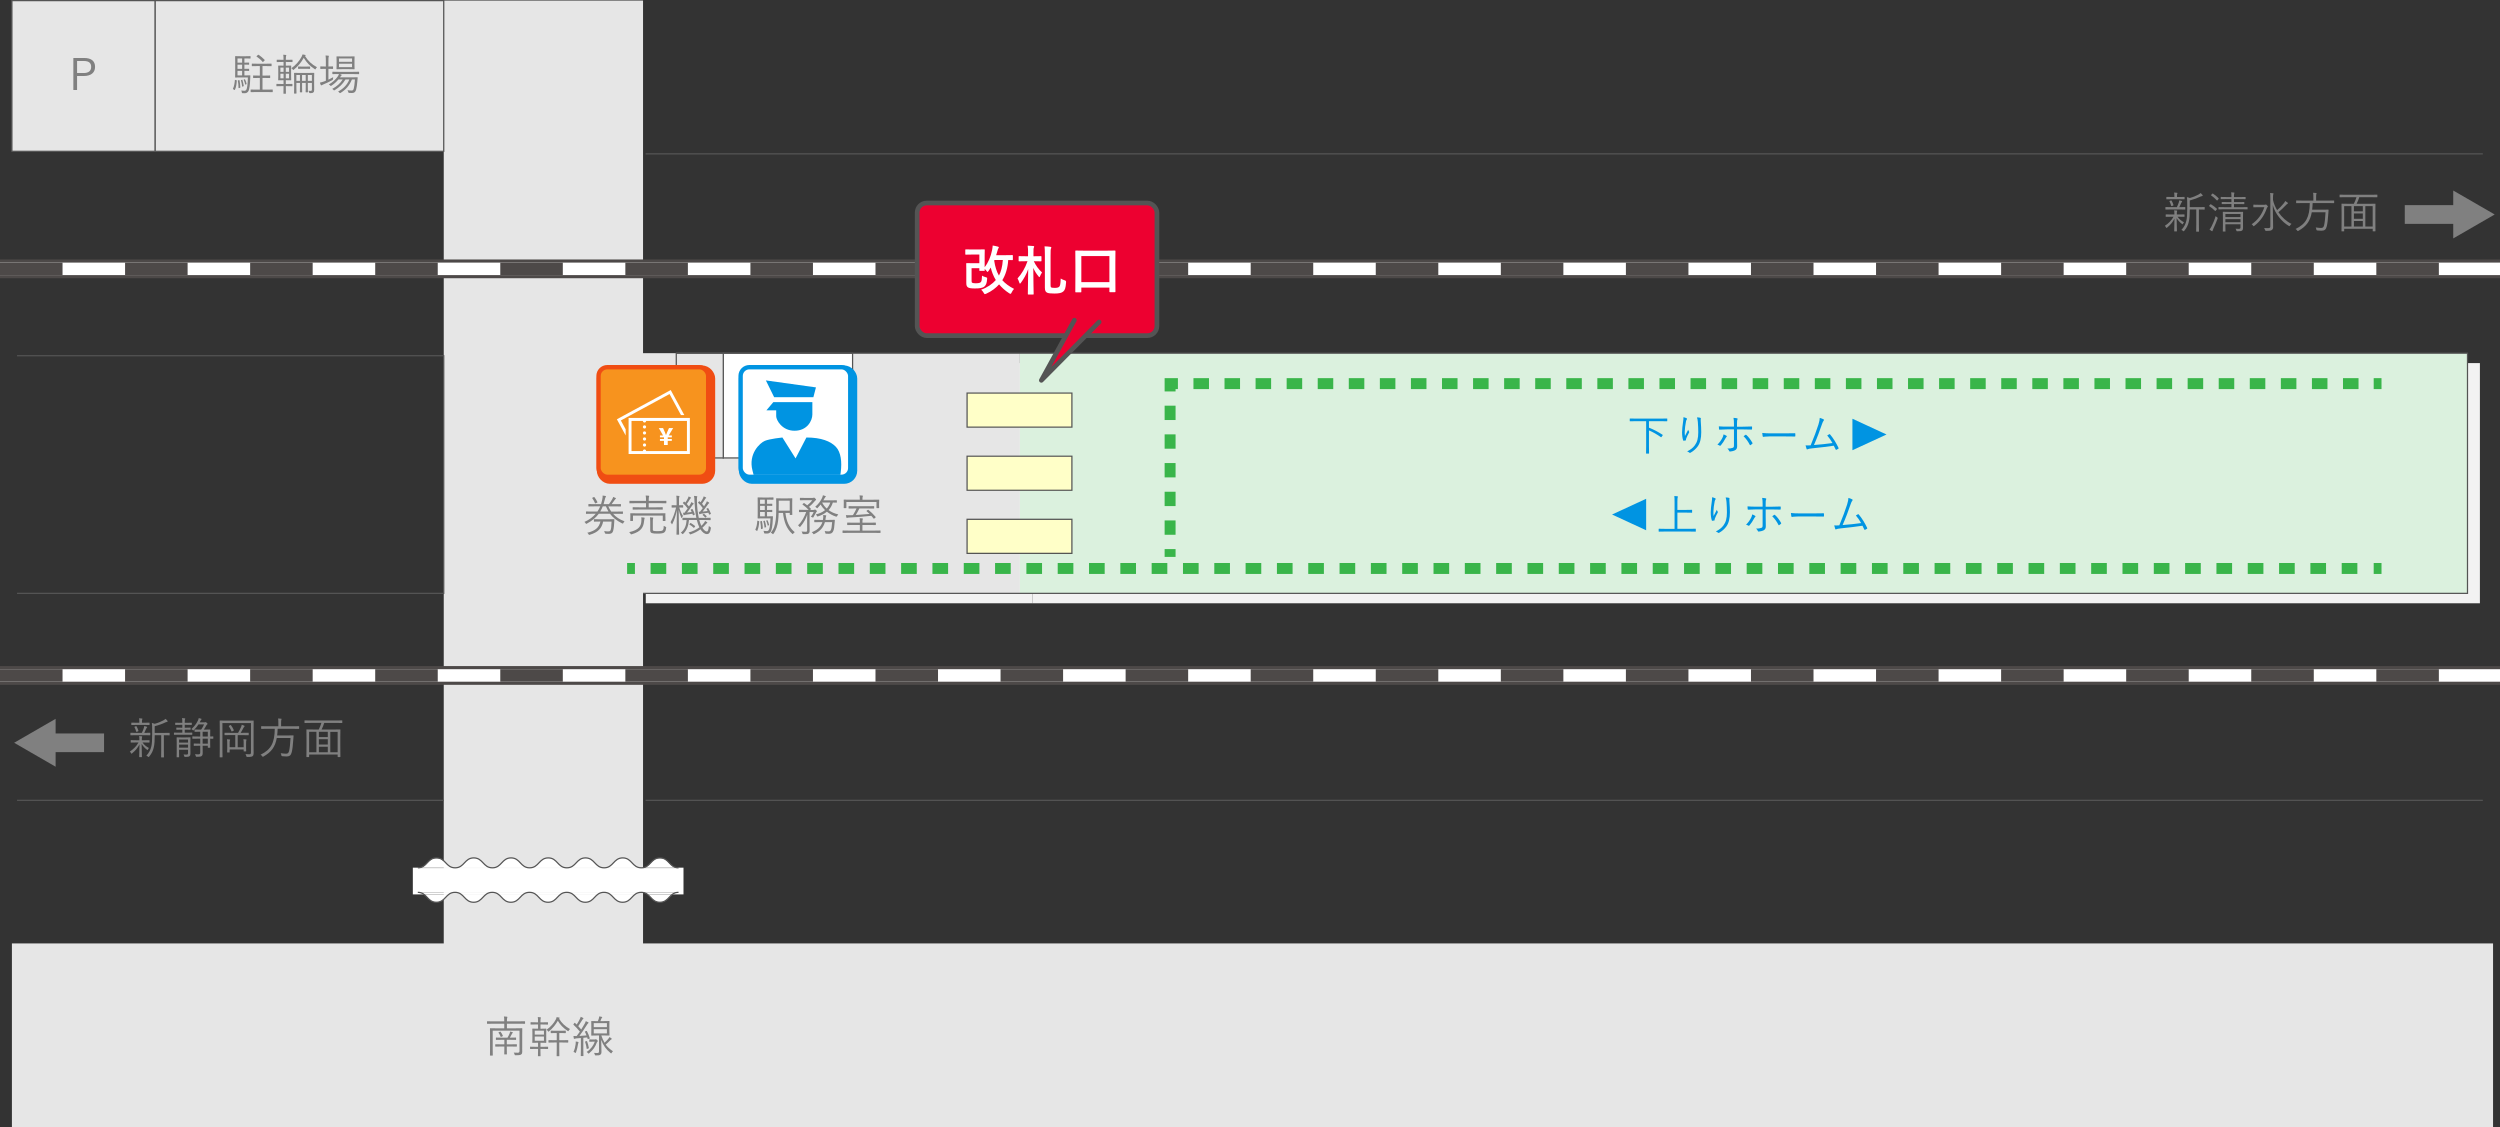 <?xml version="1.0" encoding="UTF-8"?><svg id="_レイヤー_2" xmlns="http://www.w3.org/2000/svg" width="1007.44" height="454.32" viewBox="0 0 1007.44 454.32"><rect x="0" y="0" width="1007.44" height="454.32" fill="#333333" stroke="none"/><g id="_レイヤー_2-2"><rect x="260.23" y="146.32" width="155.76" height="96.79" style="fill:#f2f2f2;"/><rect x="415.99" y="146.32" width="583.35" height="96.79" style="fill:#f2f2f2;"/><polygon points="259.13 380.18 259.13 .22 178.82 .22 178.82 380.18 4.8 380.18 4.8 454.32 1004.64 454.32 1004.64 380.18 259.13 380.18" style="fill:#e6e6e6;"/><polygon points="1005.3 86.43 988.59 76.78 988.59 82.66 969.07 82.66 969.07 90.2 988.59 90.2 988.59 96.08 1005.3 86.43" style="fill:gray;"/><path d="m880.31,87.24c0,.12-.02.14-.14.14-.09,0-.58-.04-2.12-.04h-.54c.7,1.02,1.42,1.56,2.59,2.24-.14.14-.3.33-.42.61-.07.14-.1.21-.16.21s-.12-.05-.25-.16c-.86-.63-1.52-1.33-2.14-2.34.04,2.82.12,4.48.12,5.22,0,.12-.02.14-.16.14h-.79c-.12,0-.14-.02-.14-.14,0-.72.05-2.29.1-5.01-.72,1.4-1.61,2.5-2.97,3.61-.12.09-.19.14-.26.14s-.11-.07-.17-.21c-.12-.26-.32-.51-.47-.65,1.54-1.03,2.64-2.13,3.5-3.66h-.89c-1.54,0-2.05.04-2.13.04-.12,0-.14-.02-.14-.14v-.7c0-.12.02-.14.14-.14.09,0,.59.03,2.13.03h1.23v-.03c0-.82-.02-1.24-.11-1.65.37.02.77.05,1.07.09.11.02.17.07.17.14,0,.1-.03.17-.07.25-.05.12-.09.33-.09,1.17v.03h.84c1.54,0,2.03-.03,2.12-.03.12,0,.14.02.14.14v.7Zm.3-2.94c0,.12-.02.14-.14.14-.11,0-.61-.03-2.17-.03h-3.38c-1.58,0-2.08.03-2.17.03-.12,0-.14-.02-.14-.14v-.72c0-.12.02-.14.14-.14.09,0,.59.04,2.17.04h2.31c.38-.77.61-1.4.8-2,.09-.26.14-.47.16-.75.38.09.67.16.95.25.16.05.21.12.21.21s-.05.14-.12.21c-.09.09-.17.19-.26.4-.23.58-.46,1.07-.77,1.68h.1c1.52,0,2.03-.04,2.17-.04.12,0,.14.02.14.14v.72Zm-.28-4.13c0,.12-.02.14-.14.14-.09,0-.58-.04-2.08-.04h-2.91c-1.5,0-2,.04-2.08.04-.12,0-.14-.02-.14-.14v-.68c0-.12.02-.14.14-.14.09,0,.58.04,2.08.04h1.02v-.54c0-.44-.02-.88-.12-1.26.46.02.79.04,1.14.09.14.02.23.07.23.14,0,.12-.05.21-.1.32-.09.16-.09.3-.09.72v.54h.84c1.5,0,2-.04,2.08-.04.12,0,.14.02.14.14v.68Zm-5.48.63c.14-.05.17-.04.25.07.33.56.58,1.16.75,1.73.04.12.02.17-.16.24l-.44.18c-.23.07-.28.07-.32-.09-.17-.63-.37-1.19-.67-1.75-.07-.12-.05-.16.17-.25l.4-.14Zm13.6,3.52c0,.12-.02.14-.14.14-.09,0-.58-.04-2.12-.04h-.09v6.18c0,1.89.04,2.52.04,2.61,0,.14-.02.14-.14.14h-.86c-.12,0-.14,0-.14-.14,0-.09.04-.72.04-2.61v-6.18h-2.61c0,1.86-.05,3.64-.44,5.13-.3,1.14-.68,2.13-1.79,3.46-.11.14-.17.19-.25.19s-.12-.04-.23-.14c-.17-.17-.4-.3-.67-.4,1.12-1.17,1.68-2.38,2-3.68.28-1.17.35-2.71.35-4.92v-2.15c0-.96-.03-1.72-.12-2.47.42.09.72.17,1.14.35,1.43-.38,2.61-.89,3.48-1.37.35-.19.63-.4.88-.63.28.23.56.53.77.79.07.09.11.16.11.25,0,.07-.09.14-.23.16-.19.02-.39.09-.65.21-1.17.58-2.68,1.14-4.36,1.58v2.7h3.76c1.54,0,2.03-.04,2.12-.04.12,0,.14.02.14.14v.74Z" style="fill:gray;"/><path d="m890.67,82.41c.11-.14.17-.14.28-.09.84.51,1.63,1.07,2.4,1.8.09.09.09.12-.02.25l-.42.49c-.17.21-.19.23-.3.12-.72-.75-1.54-1.4-2.33-1.89-.12-.07-.11-.1.02-.25l.37-.44Zm1.26,9.78c-.18.38-.3.65-.32.8-.02.11-.09.19-.14.19-.07,0-.16-.04-.28-.1-.3-.19-.51-.33-.81-.58.33-.42.56-.75.82-1.28.54-1.05,1.14-2.43,1.66-4.17.18.25.35.37.6.52.26.18.26.19.16.54-.53,1.43-1.12,2.85-1.7,4.06Zm-.46-14.09c.12-.14.17-.16.28-.09.82.53,1.61,1.16,2.29,1.87.09.1.09.17-.05.33l-.38.47c-.14.16-.17.17-.28.07-.7-.77-1.58-1.54-2.29-2-.11-.07-.11-.11.05-.26l.39-.4Zm14.26,6.14c0,.11-.02.12-.14.12-.09,0-.7-.04-2.49-.04h-6.48c-1.77,0-2.38.04-2.49.04-.12,0-.14-.02-.14-.12v-.65c0-.12.02-.14.14-.14.1,0,.72.04,2.49.04h2.59v-1.28h-1.44c-1.68,0-2.22.04-2.33.04-.12,0-.14-.02-.14-.14v-.58c0-.12.02-.14.14-.14.1,0,.65.04,2.33.04h1.44v-1.21h-1.79c-1.73,0-2.29.04-2.38.04-.12,0-.14-.02-.14-.14v-.61c0-.12.02-.14.14-.14.09,0,.65.04,2.38.04h1.79v-.12c0-.91-.02-1.35-.12-1.79.4.02.86.05,1.14.09.14.02.21.09.21.16,0,.12-.05.19-.11.32-.07.16-.09.42-.09,1.19v.16h2.15c1.73,0,2.31-.04,2.4-.04.12,0,.14.02.14.14v.61c0,.12-.02.14-.14.14-.09,0-.67-.04-2.4-.04h-2.15v1.21h1.72c1.68,0,2.21-.04,2.31-.04.12,0,.14.02.14.14v.58c0,.12-.02.14-.14.14-.1,0-.63-.04-2.31-.04h-1.72v1.28h2.85c1.79,0,2.4-.04,2.49-.04.12,0,.14.02.14.14v.65Zm-4.17,1.16c1.57,0,2.12-.04,2.21-.04.12,0,.14.02.14.14,0,.1-.04.7-.04,2.05v1.84c0,.93.02,1.86.02,2.33,0,.54-.07.93-.37,1.16-.32.23-.6.31-1.89.31-.35,0-.37,0-.46-.35-.05-.21-.14-.42-.3-.67.42.04.79.05,1.29.05.59,0,.7-.18.7-.65v-1.21h-6.09v.61c0,1.59.04,2.14.04,2.22,0,.11-.02.12-.14.12h-.79c-.12,0-.14-.02-.14-.12s.04-.58.04-2.19v-3.57c0-1.33-.04-1.84-.04-1.94,0-.12.02-.14.14-.14.09,0,.65.04,2.22.04h3.45Zm1.31.84h-6.09v1.24h6.09v-1.24Zm0,2.07h-6.09v1.24h6.09v-1.24Z" style="fill:gray;"/><path d="m912.58,82.51c.17,0,.24-.02.33-.05.07-.04.11-.05.17-.05.11,0,.23.05.47.32.28.28.35.4.35.51,0,.09-.05.16-.14.23-.1.09-.21.21-.31.52-1,2.87-2.54,5.09-5.01,7.02-.12.11-.19.16-.25.16-.07,0-.14-.07-.25-.23-.17-.25-.37-.44-.58-.56,2.52-1.73,4.15-3.99,5.11-6.88h-2.5c-1.29,0-1.7.03-1.79.03-.12,0-.14-.02-.14-.14v-.79c0-.11.02-.12.14-.12.09,0,.49.04,1.79.04h2.59Zm3.36-2c.31,1.45.91,2.89,1.68,4.18,1.03-.86,1.87-1.75,2.77-2.85.23-.28.37-.54.49-.84.39.23.65.4.95.65.12.09.16.16.16.25,0,.1-.09.16-.21.23-.16.09-.39.28-.81.73-.77.82-1.7,1.73-2.83,2.66,1.4,2.05,3.27,3.73,5.27,4.71-.21.16-.42.38-.61.68-.11.16-.14.23-.23.23-.05,0-.12-.05-.26-.12-2.82-1.65-5.44-4.85-6.44-8.33.05,3.05.14,6.63.14,8.82,0,.56-.17,1-.63,1.24-.33.21-.86.3-2.17.3q-.35,0-.46-.35c-.09-.32-.21-.6-.37-.81.44.04,1.03.05,1.51.05.72,0,1-.16,1-.65v-11.59c0-.96-.02-1.43-.12-1.92.4.02.84.05,1.17.09.14.02.23.09.23.16,0,.14-.07.25-.11.37-.07.19-.1.53-.1,1.3v.82Z" style="fill:gray;"/><path d="m940.6,81.72c0,.12-.02.14-.14.14-.09,0-.63-.04-2.28-.04h-6.23c-.04.98-.1,1.86-.21,2.68h4.41c1.49,0,1.96-.04,2.05-.04.12,0,.17.05.16.19-.04.4-.05.82-.09,1.23-.17,2.61-.38,4.27-.63,5.29-.33,1.35-.91,1.8-2.17,1.8-.33,0-1.03-.04-1.68-.1q-.33-.04-.37-.4c-.04-.3-.12-.63-.25-.82,1.01.17,1.82.21,2.22.21.67,0,.98-.37,1.16-1.07.26-1.03.47-2.94.59-5.25h-5.55c-.63,3.52-2.14,5.65-5.37,7.47-.12.07-.21.11-.26.11-.11,0-.16-.09-.28-.28-.16-.23-.38-.4-.63-.56,4.2-2.06,5.65-4.67,5.74-10.45h-3.08c-1.63,0-2.19.04-2.28.04-.12,0-.14-.02-.14-.14v-.8c0-.12.02-.14.14-.14.09,0,.65.04,2.28.04h4.52v-1.35c0-.89-.02-1.38-.12-1.8.42,0,.88.03,1.21.09.14.02.21.07.21.14,0,.12-.05.21-.1.33-.07.17-.09.44-.09,1.23v1.37h4.85c1.65,0,2.19-.04,2.28-.04.12,0,.14.02.14.14v.8Z" style="fill:gray;"/><path d="m958.01,79.38c0,.1-.02.12-.14.12-.11,0-.65-.03-2.29-.03h-4.85c-.26.88-.63,1.8-1.08,2.66h5.01c1.75,0,2.34-.04,2.45-.04.12,0,.14.02.14.14,0,.11-.03.77-.03,3.2v3.04c0,3.87.03,4.5.03,4.6,0,.12-.02.14-.14.14h-.82c-.12,0-.14-.02-.14-.14v-.86h-11.5v.88c0,.12-.02.14-.14.14h-.8c-.12,0-.14-.02-.14-.14,0-.11.04-.74.04-4.62v-2.73c0-2.75-.04-3.41-.04-3.52,0-.12.02-.14.14-.14.1,0,.7.04,2.45.04h2.38c.42-.79.81-1.79,1.07-2.66h-4.38c-1.65,0-2.21.03-2.29.03-.12,0-.14-.02-.14-.12v-.79c0-.12.02-.14.14-.14.09,0,.65.04,2.29.04h10.36c1.64,0,2.19-.04,2.29-.04.12,0,.14.02.14.14v.79Zm-10.43,3.68h-2.94v8.23h2.94v-8.23Zm4.58,0h-3.59v2.1h3.59v-2.1Zm0,2.97h-3.59v2.15h3.59v-2.15Zm0,3.03h-3.59v2.22h3.59v-2.22Zm3.97-6h-2.96v8.23h2.96v-8.23Z" style="fill:gray;"/><path d="m60.24,299.1c0,.12-.02.14-.14.14-.09,0-.58-.04-2.12-.04h-.54c.7,1.02,1.42,1.56,2.59,2.24-.14.14-.3.33-.42.61-.07.14-.1.21-.16.21s-.12-.05-.25-.16c-.86-.63-1.52-1.33-2.13-2.34.04,2.82.12,4.48.12,5.21,0,.12-.02.14-.16.14h-.79c-.12,0-.14-.02-.14-.14,0-.72.05-2.29.11-5-.72,1.4-1.61,2.5-2.98,3.61-.12.09-.19.14-.26.14s-.11-.07-.17-.21c-.12-.26-.32-.51-.47-.65,1.54-1.03,2.64-2.14,3.5-3.66h-.89c-1.54,0-2.05.04-2.13.04-.12,0-.14-.02-.14-.14v-.7c0-.12.02-.14.14-.14.09,0,.59.04,2.13.04h1.23v-.04c0-.82-.02-1.24-.11-1.64.37.02.77.05,1.07.09.11.02.18.07.18.14,0,.1-.04.17-.07.25-.05.12-.09.33-.09,1.17v.04h.84c1.54,0,2.03-.04,2.12-.04.12,0,.14.02.14.14v.7Zm.3-2.94c0,.12-.02.14-.14.14-.11,0-.61-.04-2.17-.04h-3.38c-1.58,0-2.08.04-2.17.04-.12,0-.14-.02-.14-.14v-.72c0-.12.02-.14.14-.14.09,0,.6.03,2.17.03h2.31c.39-.77.61-1.4.81-2,.09-.26.14-.47.16-.75.38.09.67.16.95.25.16.05.21.12.21.21s-.05.14-.12.21c-.09.09-.17.19-.26.4-.23.58-.46,1.07-.77,1.68h.11c1.52,0,2.03-.03,2.17-.03.12,0,.14.02.14.14v.72Zm-.28-4.13c0,.12-.02.14-.14.14-.09,0-.58-.04-2.08-.04h-2.91c-1.5,0-2,.04-2.08.04-.12,0-.14-.02-.14-.14v-.68c0-.12.02-.14.14-.14.09,0,.58.04,2.08.04h1.02v-.54c0-.44-.02-.88-.12-1.26.46.02.79.04,1.14.09.14.02.23.07.23.14,0,.12-.05.21-.1.31-.09.16-.09.3-.09.72v.54h.84c1.51,0,2-.04,2.08-.04.12,0,.14.02.14.14v.68Zm-5.48.63c.14-.05.17-.03.25.07.33.56.58,1.16.75,1.73.03.12.02.18-.16.25l-.44.17c-.23.07-.28.07-.31-.09-.18-.63-.37-1.19-.67-1.75-.07-.12-.05-.16.17-.25l.4-.14Zm13.6,3.52c0,.12-.02.14-.14.14-.09,0-.58-.04-2.12-.04h-.09v6.18c0,1.89.04,2.52.04,2.61,0,.14-.02.14-.14.14h-.86c-.12,0-.14,0-.14-.14,0-.09.03-.72.03-2.61v-6.18h-2.61c0,1.86-.05,3.64-.44,5.13-.3,1.14-.68,2.14-1.79,3.47-.1.14-.17.19-.25.19s-.12-.04-.23-.14c-.17-.18-.4-.3-.67-.4,1.12-1.17,1.68-2.38,2-3.67.28-1.17.35-2.71.35-4.92v-2.15c0-.96-.04-1.71-.12-2.47.42.09.72.18,1.14.35,1.44-.38,2.61-.89,3.48-1.37.35-.19.63-.4.88-.63.28.23.56.52.77.79.07.09.11.16.11.25,0,.07-.09.14-.23.16-.19.02-.38.09-.65.21-1.17.58-2.68,1.14-4.36,1.57v2.7h3.76c1.54,0,2.03-.03,2.12-.03.12,0,.14.02.14.14v.74Z" style="fill:gray;"/><path d="m77.48,295.97c0,.12-.02.14-.14.14-.09,0-.56-.04-2.06-.04h-2.98c-1.49,0-2,.04-2.08.04-.1,0-.12-.02-.12-.14v-.61c0-.12.02-.14.12-.14.09,0,.6.04,2.08.04h1.17v-1.23h-.53c-1.26,0-1.66.04-1.75.04-.12,0-.14-.02-.14-.14v-.6c0-.1.02-.12.14-.12.09,0,.49.04,1.75.04h.53v-1.16h-.77c-1.42,0-1.86.04-1.96.04-.12,0-.14-.02-.14-.14v-.61c0-.12.02-.14.14-.14.1,0,.54.04,1.96.04h.77v-.05c0-.93-.02-1.4-.12-1.87.42.02.74.05,1.07.11.14.02.23.09.23.14,0,.14-.07.21-.12.33-.07.19-.09.49-.09,1.29v.05h.77c1.42,0,1.86-.04,1.96-.04s.12.02.12.14v.61c0,.12-.02.14-.12.14s-.54-.04-1.96-.04h-.77v1.16h.47c1.28,0,1.66-.04,1.77-.04.12,0,.14.02.14.12v.6c0,.12-.02.14-.14.14-.1,0-.49-.04-1.77-.04h-.47v1.23h.84c1.5,0,1.98-.04,2.06-.04.12,0,.14.02.14.14v.61Zm-2.59,1.19c1.24,0,1.65-.04,1.73-.04.12,0,.14.02.14.14,0,.09-.04.7-.04,2.05v2.13c0,.89.02,1.84.02,2.21,0,.46-.07.84-.37,1.07-.32.21-.56.3-1.68.3-.35,0-.37.02-.46-.35-.05-.23-.16-.46-.26-.65.39.04.7.07,1.12.07.58,0,.68-.17.68-.65v-1.31h-3.62v.96c0,1.31.02,1.87.02,1.96,0,.11,0,.12-.12.12h-.74c-.12,0-.14-.02-.14-.12s.04-.58.04-1.92v-3.9c0-1.35-.04-1.86-.04-1.96,0-.12.02-.14.14-.14.11,0,.51.04,1.73.04h1.84Zm.89.84h-3.62v1.24h3.62v-1.24Zm0,2.06h-3.62v1.24h3.62v-1.24Zm10.17-2.49c0,.12-.02.14-.12.14-.07,0-.38-.02-1.14-.04v1.71c0,1.28.03,1.72.03,1.82s-.02.12-.14.12h-.7c-.12,0-.14-.02-.14-.12v-.68h-2.08v.37c0,.75.02,1.77.02,2.38,0,.79-.09,1.12-.44,1.4-.26.23-.79.31-1.92.3-.35,0-.35.02-.44-.35-.07-.26-.18-.49-.33-.7.37.05.75.07,1.28.07.65,0,.86-.14.86-.84v-2.63h-.44c-1.47,0-1.94.04-2.03.04-.12,0-.14-.02-.14-.14v-.65c0-.12.02-.14.14-.14.09,0,.56.04,2.03.04h.44v-2h-.8c-1.61,0-2.15.04-2.24.04-.12,0-.14-.02-.14-.14v-.67c0-.12.02-.14.14-.14.09,0,.63.04,2.24.04h.8v-1.93h-.28c-1.38,0-1.79.04-1.87.04-.12,0-.14-.02-.14-.12v-.67c0-.12.02-.14.14-.14.09,0,.49.04,1.87.04h.65c.46-.63.86-1.35,1.19-2.1h-2.26c-.51.79-1.07,1.49-1.87,2.28-.12.12-.17.17-.25.17-.05,0-.1-.05-.23-.17-.17-.18-.33-.28-.54-.39,1.19-1.01,2-2.1,2.61-3.34.21-.44.35-.82.38-1.1.37.09.67.16.95.26.12.04.19.09.19.17s-.05.16-.16.25c-.09.07-.21.28-.4.67l-.21.38h1.98c.17,0,.16-.02.23-.05.07-.04.1-.05.16-.05.12,0,.23.05.49.28s.31.33.31.42c0,.1-.05.19-.17.26-.12.07-.25.24-.33.4-.3.59-.65,1.14-1,1.66h.54c1.38,0,1.84-.04,1.92-.04.12,0,.14.02.14.14,0,.09-.03.52-.03,1.82v.86c.75,0,1.07-.04,1.14-.04.11,0,.12.02.12.14v.67Zm-2.21-2.7h-2.08v1.93h2.08v-1.93Zm0,2.8h-2.08v2h2.08v-2Z" style="fill:gray;"/><path d="m99.63,290.4c1.75,0,2.35-.03,2.45-.03.12,0,.14.02.14.14,0,.09-.03,1.19-.03,3.55v6.69c0,1.4.02,2.24.02,2.8,0,.51-.09.88-.42,1.16-.26.21-.75.33-2.1.33-.33,0-.35,0-.42-.33-.07-.28-.21-.61-.35-.82.51.05,1.07.07,1.56.07.46,0,.65-.19.65-.7v-11.87h-11.5v10.41c0,2.19.04,3.17.04,3.25,0,.12-.02.14-.14.14h-.86c-.12,0-.14-.02-.14-.14,0-.1.03-1.1.03-3.5v-7.51c0-2.42-.03-3.45-.03-3.54,0-.12.02-.14.14-.14.1,0,.7.03,2.45.03h8.52Zm.61,5.74c0,.12-.02.14-.16.14-.09,0-.65-.04-2.31-.04h-1.98v4.9h2.4v-1.49c0-.82,0-1.29-.12-1.77.42.02.84.05,1.08.09.12.02.19.07.19.16s-.02.16-.07.25c-.07.12-.11.33-.11,1.29v1.73c0,.82.04,1.17.04,1.26,0,.12-.02.14-.14.14h-.73c-.12,0-.14-.02-.14-.14v-.65h-5.65v1.08c0,.12-.02.14-.14.14h-.73c-.12,0-.14-.02-.14-.14,0-.11.04-.46.04-1.37v-2.03c0-.93-.02-1.33-.11-1.79.37.02.79.05,1.07.1.14.02.21.07.21.12,0,.12-.05.21-.11.33-.07.16-.09.4-.09,1.23v1.43h2.27v-4.9h-1.84c-1.7,0-2.24.04-2.35.04-.12,0-.14-.02-.14-.14v-.68c0-.12.02-.14.14-.14.11,0,.65.03,2.35.03h2.97c.53-.91.89-1.63,1.23-2.4.1-.25.19-.53.28-.89.33.11.68.25.96.4.12.07.18.11.18.21,0,.09-.09.16-.16.21-.09.07-.17.18-.3.42-.28.56-.68,1.31-1.14,2.05h.77c1.66,0,2.22-.03,2.31-.03.14,0,.16.02.16.14v.68Zm-7.46-3.92c.17-.09.19-.1.28,0,.46.61.84,1.3,1.17,2.01.05.12.02.16-.19.26l-.42.21c-.23.12-.26.12-.32,0-.3-.7-.63-1.37-1.08-2.01-.07-.1-.05-.14.14-.25l.42-.23Z" style="fill:gray;"/><path d="m120.53,293.59c0,.12-.02.14-.14.14-.09,0-.63-.04-2.27-.04h-6.23c-.03.98-.1,1.86-.21,2.68h4.41c1.49,0,1.96-.04,2.05-.04.12,0,.17.05.16.19-.04.4-.05.82-.09,1.23-.17,2.61-.38,4.27-.63,5.29-.33,1.35-.91,1.8-2.17,1.8-.33,0-1.03-.04-1.68-.11q-.33-.03-.37-.4c-.04-.3-.12-.63-.25-.82,1.01.17,1.82.21,2.22.21.67,0,.98-.37,1.16-1.07.26-1.03.47-2.94.59-5.25h-5.55c-.63,3.52-2.13,5.65-5.37,7.47-.12.07-.21.1-.26.1-.1,0-.16-.09-.28-.28-.16-.23-.38-.4-.63-.56,4.2-2.07,5.65-4.67,5.74-10.45h-3.08c-1.63,0-2.19.04-2.28.04-.12,0-.14-.02-.14-.14v-.8c0-.12.02-.14.14-.14.09,0,.65.04,2.28.04h4.52v-1.35c0-.89-.02-1.38-.12-1.8.42,0,.88.04,1.21.09.14.02.21.07.21.14,0,.12-.05.21-.1.33-.07.17-.09.44-.09,1.22v1.37h4.85c1.64,0,2.19-.04,2.27-.04.12,0,.14.02.14.14v.8Z" style="fill:gray;"/><path d="m137.94,291.24c0,.1-.02.12-.14.12-.11,0-.65-.04-2.29-.04h-4.85c-.26.88-.63,1.8-1.08,2.66h5c1.75,0,2.35-.03,2.45-.03.12,0,.14.02.14.14,0,.11-.04.77-.04,3.2v3.04c0,3.87.04,4.5.04,4.6,0,.12-.02.14-.14.14h-.82c-.12,0-.14-.02-.14-.14v-.86h-11.5v.88c0,.12-.02.14-.14.14h-.81c-.12,0-.14-.02-.14-.14,0-.1.04-.73.04-4.62v-2.73c0-2.75-.04-3.41-.04-3.52,0-.12.02-.14.14-.14.11,0,.7.03,2.45.03h2.38c.42-.79.8-1.79,1.07-2.66h-4.38c-1.64,0-2.21.04-2.29.04-.12,0-.14-.02-.14-.12v-.79c0-.12.02-.14.14-.14.09,0,.65.04,2.29.04h10.36c1.65,0,2.19-.04,2.29-.04.12,0,.14.02.14.14v.79Zm-10.43,3.67h-2.94v8.23h2.94v-8.23Zm4.58,0h-3.59v2.1h3.59v-2.1Zm0,2.98h-3.59v2.15h3.59v-2.15Zm0,3.03h-3.59v2.22h3.59v-2.22Zm3.97-6h-2.96v8.23h2.96v-8.23Z" style="fill:gray;"/><polygon points="5.7 299.32 22.41 289.67 22.41 295.56 41.93 295.56 41.93 303.09 22.41 303.09 22.41 308.97 5.7 299.32" style="fill:gray;"/><line y1="108.34" x2="1007.44" y2="108.34" style="fill:none; stroke:#4d4948; stroke-miterlimit:10; stroke-width:7.56px;"/><line y1="108.34" x2="1007.44" y2="108.34" style="fill:none; stroke:#fff; stroke-miterlimit:10; stroke-width:5.04px;"/><line y1="108.34" x2="1007.44" y2="108.34" style="fill:none; stroke:#4d4948; stroke-dasharray:0 0 25.2 25.2; stroke-miterlimit:10; stroke-width:5.04px;"/><line y1="272.19" x2="1007.44" y2="272.19" style="fill:none; stroke:#4d4948; stroke-miterlimit:10; stroke-width:7.56px;"/><line y1="272.19" x2="1007.44" y2="272.19" style="fill:none; stroke:#fff; stroke-miterlimit:10; stroke-width:5.04px;"/><line y1="272.19" x2="1007.44" y2="272.19" style="fill:none; stroke:#4d4948; stroke-dasharray:0 0 25.2 25.2; stroke-miterlimit:10; stroke-width:5.04px;"/><line x1="260.16" y1="62" x2="1000.52" y2="62" style="fill:none; stroke:#545454; stroke-miterlimit:10; stroke-width:.5px;"/><line x1="260.16" y1="322.52" x2="1000.52" y2="322.52" style="fill:none; stroke:#545454; stroke-miterlimit:10; stroke-width:.5px;"/><line x1="6.86" y1="322.52" x2="178.82" y2="322.52" style="fill:none; stroke:#545454; stroke-miterlimit:10; stroke-width:.5px;"/><polyline points="6.86 143.35 178.82 143.35 178.82 239.11 6.86 239.11" style="fill:none; stroke:#545454; stroke-miterlimit:10; stroke-width:.5px;"/><rect x="62.46" y=".25" width="116.36" height="60.72" style="fill:#e6e6e6; stroke:#545454; stroke-miterlimit:10; stroke-width:.5px;"/><rect x="4.8" y=".25" width="57.66" height="60.72" style="fill:#e6e6e6; stroke:#545454; stroke-miterlimit:10; stroke-width:.5px;"/><rect x="255.23" y="142.32" width="155.76" height="96.79" style="fill:#e6e6e6;"/><rect x="410.99" y="142.32" width="583.35" height="96.79" style="fill:#dbf1de;"/><rect x="291.46" y="142.32" width="52.11" height="42.22" style="fill:#fff; stroke:#545454; stroke-miterlimit:10; stroke-width:.5px;"/><rect x="272.52" y="142.32" width="18.94" height="42.22" style="fill:#e6e6e6; stroke:#545454; stroke-miterlimit:10; stroke-width:.5px;"/><polyline points="272.52 142.32 994.34 142.32 994.34 239.11 259.13 239.11" style="fill:none; stroke:#545454; stroke-miterlimit:10; stroke-width:.5px;"/><rect x="403.97" y="144.14" width="13.73" height="42.24" transform="translate(576.09 -245.57) rotate(90)" style="fill:#ffffc8; stroke:#545454; stroke-miterlimit:10; stroke-width:.5px;"/><rect x="403.97" y="169.58" width="13.73" height="42.24" transform="translate(601.53 -220.13) rotate(90)" style="fill:#ffffc8; stroke:#545454; stroke-miterlimit:10; stroke-width:.5px;"/><rect x="403.97" y="195.01" width="13.73" height="42.24" transform="translate(626.96 -194.7) rotate(90)" style="fill:#ffffc8; stroke:#545454; stroke-miterlimit:10; stroke-width:.5px;"/><path d="m220.92,345.82c-3.3,0-3.7,3.09-6.29,3.84h12.58c-2.59-.75-3-3.84-6.29-3.84Z" style="fill:#fff;"/><path d="m250.93,345.82c-3.3,0-3.7,3.09-6.29,3.84h12.58c-2.59-.75-3-3.84-6.29-3.84Z" style="fill:#fff;"/><path d="m235.92,345.82c-3.3,0-3.7,3.09-6.29,3.84h12.58c-2.59-.75-3-3.84-6.29-3.84Z" style="fill:#fff;"/><path d="m190.89,345.82c-3.3,0-3.7,3.09-6.29,3.84h12.59c-2.6-.75-3-3.84-6.3-3.84Z" style="fill:#fff;"/><path d="m265.94,345.82c-3.3,0-3.7,3.09-6.29,3.84h12.58c-2.59-.75-3-3.84-6.29-3.84Z" style="fill:#fff;"/><path d="m175.87,345.82c-3.3,0-3.7,3.09-6.3,3.84h12.6c-2.6-.75-3-3.84-6.3-3.84Z" style="fill:#fff;"/><path d="m205.91,345.82c-3.3,0-3.7,3.09-6.29,3.84h12.59c-2.59-.75-3-3.84-6.29-3.84Z" style="fill:#fff;"/><path d="m275.44,349.66h-3.21c.36.1.76.16,1.21.16h-105.08c.46,0,.85-.06,1.21-.16h-3.21v10.75h4.49c-.64-.48-1.41-.82-2.49-.82h105.08c-1.09,0-1.86.34-2.5.82h4.49v-10.75Z" style="fill:#fff;"/><path d="m243.43,349.82c-.46,0-.85-.06-1.21-.16h-12.58c-.36.1-.76.16-1.21.16h15.01Z" style="fill:#fff;"/><path d="m273.45,349.82c-.46,0-.85-.06-1.21-.16h-12.58c-.36.1-.76.16-1.21.16h15.01Z" style="fill:#fff;"/><path d="m258.44,349.82c-.46,0-.85-.06-1.21-.16h-12.58c-.36.1-.76.16-1.21.16h15.01Z" style="fill:#fff;"/><path d="m198.4,349.82c-.46,0-.85-.06-1.21-.16h-12.59c-.36.1-.76.16-1.21.16h15.02Z" style="fill:#fff;"/><path d="m228.42,349.82c-.46,0-.85-.06-1.21-.16h-12.58c-.36.1-.76.16-1.21.16h15.01Z" style="fill:#fff;"/><path d="m183.39,349.82c-.46,0-.85-.06-1.21-.16h-12.6c-.36.1-.76.16-1.21.16h15.02Z" style="fill:#fff;"/><path d="m213.41,349.82c-.46,0-.85-.06-1.21-.16h-12.59c-.36.1-.76.16-1.21.16h15.01Z" style="fill:#fff;"/><path d="m190.88,363.59c2.67,0,3.44-2.01,5.01-3.18h-10.02c1.57,1.17,2.34,3.18,5.01,3.18Z" style="fill:#fff;"/><path d="m205.89,363.59c2.66,0,3.44-2.01,5.01-3.18h-10.02c1.57,1.17,2.35,3.18,5.01,3.18Z" style="fill:#fff;"/><path d="m220.89,363.59c2.67,0,3.44-2.01,5.01-3.18h-10.02c1.57,1.17,2.34,3.18,5.01,3.18Z" style="fill:#fff;"/><path d="m250.92,363.59c2.67,0,3.44-2.01,5.01-3.18h-10.02c1.57,1.17,2.35,3.18,5.01,3.18Z" style="fill:#fff;"/><path d="m265.93,363.59c2.67,0,3.45-2.01,5.01-3.18h-10.03c1.57,1.17,2.35,3.18,5.01,3.18Z" style="fill:#fff;"/><path d="m235.9,363.59c2.67,0,3.44-2.01,5.01-3.18h-10.02c1.57,1.17,2.34,3.18,5.01,3.18Z" style="fill:#fff;"/><path d="m175.87,363.59c2.66,0,3.44-2.01,5.01-3.18h-10.02c1.57,1.17,2.34,3.18,5.01,3.18Z" style="fill:#fff;"/><path d="m168.36,359.59c1.09,0,1.85.34,2.49.82h10.02c.64-.48,1.41-.82,2.49-.82h-15.01Z" style="fill:#fff;"/><path d="m228.4,359.59c1.09,0,1.85.34,2.49.82h10.02c.64-.48,1.41-.82,2.5-.82h-15.01Z" style="fill:#fff;"/><path d="m213.39,359.59c1.09,0,1.85.34,2.49.82h10.02c.64-.48,1.41-.82,2.49-.82h-15.01Z" style="fill:#fff;"/><path d="m183.37,359.59c1.09,0,1.85.34,2.49.82h10.02c.64-.48,1.41-.82,2.49-.82h-15.01Z" style="fill:#fff;"/><path d="m258.42,359.59c1.09,0,1.86.34,2.5.82h10.03c.64-.48,1.41-.82,2.5-.82h-15.02Z" style="fill:#fff;"/><path d="m198.38,359.59c1.09,0,1.86.34,2.49.82h10.02c.64-.48,1.41-.82,2.49-.82h-15.01Z" style="fill:#fff;"/><path d="m243.41,359.59c1.09,0,1.86.34,2.5.82h10.02c.64-.48,1.41-.82,2.5-.82h-15.02Z" style="fill:#fff;"/><path d="m168.36,359.59c3.75,0,3.75,4,7.5,4s3.75-4,7.5-4,3.75,4,7.5,4,3.75-4,7.5-4,3.75,4,7.51,4,3.75-4,7.5-4,3.75,4,7.5,4,3.75-4,7.5-4,3.75,4,7.5,4,3.75-4,7.51-4,3.75,4,7.51,4,3.75-4,7.51-4,3.76,4,7.51,4,3.76-4,7.51-4" style="fill:none; stroke:#545454; stroke-miterlimit:10; stroke-width:.5px;"/><path d="m273.45,349.71c-3.75,0-3.75-4-7.5-4s-3.75,4-7.5,4-3.75-4-7.5-4-3.75,4-7.5,4-3.75-4-7.51-4-3.75,4-7.5,4-3.75-4-7.5-4-3.75,4-7.5,4-3.75-4-7.5-4-3.75,4-7.51,4-3.75-4-7.51-4-3.75,4-7.51,4-3.76-4-7.51-4-3.76,4-7.51,4" style="fill:none; stroke:#545454; stroke-miterlimit:10; stroke-width:.5px;"/><path d="m95.23,32.31c.21.05.21.07.19.21-.09,1.31-.21,2.49-.75,3.68-.05.12-.09.1-.28,0l-.33-.19c-.21-.12-.21-.18-.16-.3.44-.96.65-2.08.75-3.41.02-.16.04-.14.26-.07l.31.09Zm5.74-8.86c0,.12-.02.14-.14.14-.09,0-.51-.04-1.71-.04h-.63v1.7h.05c1.26,0,1.63-.04,1.71-.04.12,0,.14.02.14.14v.59c0,.12-.02.14-.14.14-.09,0-.46-.04-1.71-.04h-.05v1.7h.05c1.26,0,1.63-.03,1.71-.03.12,0,.14.02.14.14v.59c0,.12-.02.14-.14.14-.09,0-.46-.04-1.71-.04h-.05v1.84h.63c1.17,0,1.52-.04,1.63-.04s.16.04.14.16c-.02.33-.04.67-.05,1-.07,2.83-.37,4.43-.67,5.11-.3.61-.88.96-1.52.96-.3,0-.61-.02-.91-.03-.23-.02-.21-.02-.3-.37-.03-.25-.12-.49-.23-.7.54.07.98.11,1.28.11.4,0,.65-.19.82-.51.28-.49.51-2.03.58-4.87h-3.13c-1.3,0-1.73.04-1.87.04-.12,0-.14-.02-.14-.16,0-.09.03-.67.03-2.1v-4.1c0-1.43-.03-2.01-.03-2.12,0-.12.02-.14.14-.14.14,0,.58.04,1.87.04h2.36c1.21,0,1.63-.04,1.71-.04.12,0,.14.02.14.14v.67Zm-3.4.1h-1.86v1.7h1.86v-1.7Zm0,2.5h-1.86v1.7h1.86v-1.7Zm0,2.5h-1.86v1.84h1.86v-1.84Zm-1.28,3.75c.17-.04.21-.05.23.07.19,1,.28,1.82.33,2.76.02.18,0,.21-.17.26l-.33.11q-.23.07-.23-.09c0-1.07-.09-1.91-.28-2.87-.02-.14,0-.14.21-.19l.25-.05Zm1.17-.14c.18-.07.19-.05.23.07.23.67.4,1.52.53,2.33.02.12,0,.17-.19.25l-.21.07c-.23.07-.23.1-.25-.05-.09-.86-.25-1.7-.47-2.4-.04-.12,0-.12.17-.19l.19-.07Zm1.07-.19c.16-.05.17-.05.23.05.28.56.52,1.24.61,1.75.02.1.02.14-.12.19l-.21.09c-.19.09-.23.09-.25-.04-.14-.63-.28-1.17-.59-1.79-.05-.12-.04-.12.14-.19l.19-.07Zm11.39,5c0,.14-.02.16-.14.16-.09,0-.63-.03-2.28-.03h-4.08c-1.66,0-2.21.03-2.29.03-.12,0-.14-.02-.14-.16v-.75c0-.12.02-.14.14-.14.09,0,.63.04,2.29.04h1.29v-4.71h-.59c-1.44,0-1.89.04-1.98.04-.12,0-.14-.02-.14-.14v-.77c0-.11.02-.12.14-.12.09,0,.54.04,1.98.04h.59v-3.83h-.93c-1.58,0-2.08.04-2.17.04-.12,0-.14-.02-.14-.14v-.75c0-.12.02-.14.14-.14.09,0,.59.04,2.17.04h3.33c1.58,0,2.08-.04,2.19-.04.12,0,.14.02.14.14v.75c0,.12-.02.14-.14.14-.1,0-.61-.04-2.19-.04h-1.33v3.83h.95c1.44,0,1.89-.04,2-.04.12,0,.14.02.14.12v.77c0,.12-.02.14-.14.14-.11,0-.56-.04-2-.04h-.95v4.71h1.71c1.65,0,2.19-.04,2.28-.04.12,0,.14.02.14.14v.75Zm-5.99-14.82q.16-.14.28-.07c.84.54,1.68,1.28,2.42,2.03.11.1.11.14-.07.31l-.47.47c-.14.14-.17.16-.26.05-.7-.86-1.56-1.56-2.42-2.14-.09-.07-.11-.09.07-.24l.46-.42Z" style="fill:gray;"/><path d="m117.88,24.87c0,.12-.02.14-.14.14-.11,0-.58-.04-2.12-.04h-.44v1.49h.16c1.33,0,1.79-.04,1.87-.04.12,0,.14.02.14.14,0,.09-.04.51-.04,1.64v2.38c0,1.14.04,1.56.04,1.64,0,.12-.02.14-.14.14-.09,0-.54-.04-1.87-.04h-.16v1.52h.4c1.54,0,2.03-.04,2.12-.04.12,0,.14.02.14.14v.67c0,.12-.02.14-.14.14-.09,0-.58-.04-2.12-.04h-.4c0,1.94.04,2.84.04,2.92,0,.12-.02.14-.14.14h-.72c-.12,0-.14-.02-.14-.14,0-.09.04-.98.04-2.92h-.61c-1.52,0-2.03.04-2.12.04-.12,0-.14-.02-.14-.14v-.67c0-.12.02-.14.14-.14.09,0,.59.04,2.12.04h.61v-1.52h-.11c-1.33,0-1.82.04-1.91.04-.12,0-.14-.02-.14-.14,0-.1.04-.51.04-1.64v-2.38c0-1.14-.04-1.56-.04-1.64,0-.12.02-.14.14-.14.09,0,.58.04,1.91.04h.11v-1.49h-.51c-1.5,0-2.01.04-2.1.04-.12,0-.14-.02-.14-.14v-.67c0-.12.02-.14.14-.14.09,0,.6.04,2.1.04h.51c0-1.02-.02-1.49-.12-2.05.42.02.7.04,1.03.09.14.02.21.07.21.16,0,.07-.05.17-.09.28-.05.17-.11.54-.11,1.49v.04h.44c1.54,0,2.01-.04,2.12-.04.12,0,.14.02.14.14v.67Zm-3.61,2.38h-1.28v1.7h1.28v-1.7Zm0,2.47h-1.28v1.84h1.28v-1.84Zm2.21-2.47h-1.31v1.7h1.31v-1.7Zm0,2.47h-1.31v1.84h1.31v-1.84Zm6.44-7.14c1.29,2.05,2.64,3.33,4.83,4.51-.23.21-.37.39-.49.63-.09.17-.14.26-.21.26s-.14-.05-.26-.14c-1.94-1.28-3.13-2.5-4.39-4.53-1.14,2.05-2.45,3.54-3.99,4.76-.12.09-.19.14-.25.14s-.1-.07-.21-.23c-.16-.21-.33-.37-.53-.49,1.75-1.24,3.19-2.84,4.13-4.64.17-.35.28-.61.37-.93.37.05.67.12,1.02.21.14.04.23.11.23.19,0,.07-.05.16-.16.21l-.09.04Zm1.33,6.81c1.59,0,2.13-.04,2.24-.04.12,0,.14.02.14.14,0,.09-.04.72-.04,2.08v2.28c0,.96.02,1.8.02,2.28,0,.58-.07.91-.37,1.14-.25.21-.61.28-1.28.28q-.33,0-.42-.32c-.07-.3-.16-.47-.26-.65.31.02.49.04.84.04.42,0,.56-.09.56-.54v-2.66h-1.63v1.7c0,1.31.04,1.85.04,1.94,0,.12-.02.14-.14.14h-.65c-.12,0-.14-.02-.14-.14,0-.11.04-.63.04-1.94v-1.7h-1.47v1.71c0,1.31.04,1.86.04,1.94,0,.12-.02.14-.14.14h-.65c-.12,0-.14-.02-.14-.14,0-.11.04-.63.04-1.94v-1.71h-1.44v2.17c0,1.35.04,1.89.04,1.98,0,.12-.02.14-.14.14h-.68c-.14,0-.16-.02-.16-.14,0-.09.03-.58.03-1.94v-4.13c0-1.38-.03-1.91-.03-2,0-.12.02-.14.16-.14.09,0,.61.04,2.21.04h3.4Zm-3.38.84h-1.44v2.35h1.44v-2.35Zm4.11-2.62c0,.12-.02.14-.14.14-.1,0-.42-.03-1.56-.03h-1.47c-1.14,0-1.45.03-1.54.03-.14,0-.16-.02-.16-.14v-.67c0-.12.02-.14.16-.14.09,0,.4.04,1.54.04h1.47c1.14,0,1.45-.04,1.56-.04.12,0,.14.02.14.14v.67Zm-1.79,2.62h-1.47v2.35h1.47v-2.35Zm2.49,0h-1.63v2.35h1.63v-2.35Z" style="fill:gray;"/><path d="m132.35,32.1c.65-.3,1.28-.63,1.91-1-.03.18-.03.42-.05.67q0,.37-.3.53c-1.08.61-2.43,1.24-3.59,1.71-.37.16-.58.25-.63.3-.07.07-.14.11-.23.11-.07,0-.12-.05-.19-.18-.14-.26-.26-.61-.35-.96.49-.09,1.02-.23,1.66-.46.25-.09.49-.17.73-.28v-4.8h-.47c-1.19,0-1.54.04-1.63.04-.12,0-.14-.02-.14-.14v-.74c0-.12.02-.14.14-.14.09,0,.44.04,1.63.04h.47v-2.05c0-1.24-.02-1.72-.12-2.4.46.02.82.05,1.14.09.12.02.21.07.21.16s-.05.18-.09.32c-.07.19-.1.63-.1,1.8v2.08h.12c1.19,0,1.54-.04,1.63-.04.11,0,.12.02.12.14v.74c0,.12-.02.14-.12.14-.09,0-.44-.04-1.63-.04h-.12v4.36Zm12.37-2.35c0,.12-.02.14-.14.14-.09,0-.68-.04-2.43-.04h-5.27c.26.07.47.16.65.21.12.05.17.12.17.19,0,.09-.05.14-.12.19-.1.07-.19.16-.31.35l-.26.38h4.81c1.54,0,2.06-.04,2.15-.04.14,0,.17.04.17.17l-.16,1.75c-.11,1.19-.23,2.17-.46,3.03-.26,1-.75,1.4-1.71,1.4-.4,0-.7,0-1.1-.04-.28-.02-.28-.04-.37-.38-.07-.26-.17-.51-.3-.72.68.12,1.19.14,1.68.14.4,0,.68-.14.84-.84.16-.67.35-1.8.47-3.62h-1.22c-.95,2.35-2.36,4.04-4.52,5.39-.12.09-.19.12-.26.12s-.14-.05-.28-.21c-.14-.16-.33-.32-.52-.4,2.21-1.24,3.69-2.75,4.55-4.9h-1.56c-1.16,1.91-2.49,3.17-4.31,4.29-.14.07-.21.12-.28.12s-.14-.07-.26-.21c-.14-.16-.33-.31-.51-.38,1.84-1.03,3.26-2.21,4.25-3.82h-1.75c-.77.95-1.73,1.82-2.77,2.49-.14.09-.21.14-.28.14s-.12-.07-.24-.21c-.16-.16-.37-.31-.56-.42,1.59-.88,2.78-2.03,3.62-3.24.21-.3.35-.63.44-.95h-.07c-1.75,0-2.33.04-2.43.04-.12,0-.14-.02-.14-.14v-.68c0-.12.02-.14.14-.14.11,0,.68.04,2.43.04h5.64c1.75,0,2.35-.04,2.43-.04.12,0,.14.02.14.14v.68Zm-1.87-3.48c0,1.05.04,1.42.04,1.5,0,.12-.02.14-.14.14-.1,0-.59-.04-2.08-.04h-2.85c-1.5,0-2,.04-2.08.04-.12,0-.14-.02-.14-.14,0-.1.04-.46.04-1.5v-1.89c0-1.05-.04-1.42-.04-1.52,0-.12.02-.14.14-.14.09,0,.58.04,2.08.04h2.85c1.49,0,1.98-.04,2.08-.04.12,0,.14.02.14.14,0,.11-.04.47-.04,1.52v1.89Zm-.98-2.7h-5.27v1.33h5.27v-1.33Zm0,2.12h-5.27v1.37h5.27v-1.37Z" style="fill:gray;"/><path d="m33.85,23.36c3.01,0,4.46,1.29,4.46,3.59s-1.59,3.68-4.59,3.68h-2.66v5.63h-1.5v-12.9h4.29Zm-2.78,6.07h2.59c2.12,0,3.08-.91,3.08-2.47s-.88-2.38-2.98-2.38h-2.7v4.85Z" style="fill:gray;"/><path d="m305.76,209.97q.21.07.19.21c-.09,1.31-.25,2.5-.77,3.69-.05.12-.09.12-.25.02l-.42-.28c-.14-.09-.16-.11-.1-.23.44-.98.67-2.05.77-3.45.02-.14.04-.14.26-.07l.31.11Zm5.93-8.72c0,.12-.02.14-.14.14-.09,0-.51-.04-1.72-.04h-.73v1.68h.26c1.26,0,1.63-.04,1.71-.04.12,0,.14.02.14.14v.6c0,.12-.02.14-.14.14-.09,0-.46-.04-1.71-.04h-.26v1.68h.26c1.26,0,1.63-.04,1.71-.04.12,0,.14.02.14.14v.6c0,.12-.02.14-.14.14-.09,0-.46-.04-1.71-.04h-.26v1.75h.61c1.17,0,1.52-.03,1.63-.03s.16.03.14.16c-.02.33-.04.65-.05.98-.12,2.84-.44,4.2-.73,4.88-.3.61-.88.96-1.52.96-.3,0-.7-.02-1-.03-.21-.02-.25-.02-.3-.37-.05-.3-.12-.49-.23-.7.54.07,1.07.11,1.37.11.4,0,.65-.19.82-.51.28-.49.54-1.79.65-4.62h-3.17c-1.3,0-1.73.04-1.87.04-.12,0-.14-.02-.14-.16,0-.09.03-.68.03-1.87v-4.2c0-1.43-.03-2.01-.03-2.12,0-.12.02-.14.14-.14.14,0,.58.04,1.87.04h2.52c1.21,0,1.63-.04,1.72-.04.12,0,.14.02.14.14v.67Zm-3.5.1h-1.91v1.68h1.91v-1.68Zm0,2.49h-1.91v1.68h1.91v-1.68Zm0,2.49h-1.91v1.75h1.91v-1.75Zm-1.35,3.64c.16-.04.19-.04.21.07.19.93.3,1.79.35,2.8,0,.16-.02.17-.17.23l-.37.12c-.16.05-.19.05-.19-.11-.04-1.07-.12-1.92-.3-2.85-.03-.14,0-.14.14-.17l.33-.09Zm1.17-.12c.14-.05.17-.05.21.07.23.7.4,1.47.52,2.36.02.12,0,.14-.14.19l-.3.12c-.16.07-.19.05-.21-.07-.1-.91-.25-1.72-.47-2.42-.04-.12-.02-.12.12-.17l.26-.09Zm1.08-.19c.14-.05.17-.05.23.05.25.51.44,1.07.61,1.79.02.11,0,.12-.12.17l-.26.12c-.14.07-.18.05-.19-.05-.16-.72-.35-1.35-.58-1.82-.05-.1-.04-.12.1-.17l.21-.09Zm7.42-2.96c.35,3.13,1.44,5.95,3.76,7.75-.21.14-.42.32-.61.58-.11.14-.16.21-.21.21s-.1-.05-.23-.16c-2.27-2-3.29-4.85-3.69-8.38h-1.75c-.04,1.17-.1,2.19-.23,3.27-.23,1.77-.75,3.64-1.85,5.13-.09.12-.14.19-.19.19s-.1-.07-.23-.17c-.21-.21-.46-.37-.68-.47,1.26-1.38,1.73-3.13,1.98-5.08.23-1.75.23-3.52.23-6.21,0-1.63-.04-2.33-.04-2.42,0-.12.02-.14.14-.14.1,0,.54.04,1.96.04h2.33c1.38,0,1.85-.04,1.94-.04.12,0,.14.02.14.14,0,.09-.04.54-.04,1.75v2.96c0,1.23.04,1.61.04,1.72,0,.12-.02.14-.14.14h-.75c-.12,0-.14-.02-.14-.14v-.67h-1.73Zm1.73-4.94h-4.43v1.71c0,.88,0,1.63-.02,2.31h4.45v-4.03Z" style="fill:gray;"/><path d="m327.97,205.44c.16,0,.28-.04.33-.07.05-.04.09-.04.16-.04.09,0,.21.07.42.25.24.23.31.35.31.46s-.04.16-.18.26c-.14.11-.17.23-.28.46-.21.44-.49.95-.89,1.58-.1.18-.16.25-.25.25-.05,0-.1-.04-.21-.1-.19-.12-.46-.18-.63-.21.52-.75.86-1.31,1.14-1.94h-1.65v5.13c0,.86.02,1.51.02,2.36,0,.59-.1.91-.47,1.19-.25.19-.73.26-2.05.23-.31-.02-.33-.02-.4-.35-.07-.3-.19-.53-.35-.72.56.07,1.02.11,1.59.11.52,0,.67-.12.67-.6v-4.17c0-.72.02-1.47.04-2.13-.54,1.58-1.28,3.13-2.73,4.79-.1.12-.17.19-.25.19s-.14-.07-.23-.21c-.14-.21-.35-.38-.51-.47,1.54-1.35,2.64-3.57,3.29-5.36h-.7c-1.47,0-1.96.04-2.05.04-.12,0-.14-.02-.14-.14v-.67c0-.12.02-.14.14-.14.09,0,.58.04,2.05.04h1.71c-.75-.79-1.49-1.42-2.43-2.1-.12-.09-.12-.12.04-.26l.33-.3c.16-.14.17-.14.3-.05.42.3.82.58,1.19.88.74-.61,1.44-1.26,2.01-2.06h-2.91c-1.4,0-1.84.02-1.92.02-.12,0-.14,0-.14-.12v-.72c0-.12.02-.14.14-.14.09,0,.52.04,1.92.04h3.05c.18,0,.33-.04.4-.07.07-.04.12-.05.19-.05.1,0,.23.07.49.33.28.28.33.38.33.51s-.14.21-.25.28c-.16.11-.28.28-.47.51-.63.74-1.21,1.37-2.14,2.1l.77.75c.1.09.09.12-.09.28l-.23.19h1.49Zm8.38,5.06c-.14,1.82-.23,2.96-.68,3.73-.3.56-.82.88-1.58.88-.33,0-.72-.02-1.14-.04-.33-.02-.35-.04-.4-.42-.04-.25-.12-.47-.25-.68.54.11,1.02.17,1.49.17.44,0,.7-.05.93-.4.35-.49.49-1.68.61-3.34h-2.91c-.63,2.28-2.05,3.71-4.25,4.78-.12.07-.21.1-.26.1-.09,0-.14-.07-.26-.26-.14-.23-.33-.42-.56-.56,2-.72,3.62-1.96,4.32-4.06h-.91c-1.59,0-2.12.04-2.21.04-.14,0-.16-.02-.16-.14v-.67c0-.14.02-.16.16-.16.09,0,.61.04,2.21.04h1.14c.07-.37.1-.77.12-1.21.02-.23,0-.52-.04-.77.35.02.72.05,1.03.12.16.04.23.09.23.16,0,.1-.04.19-.1.28-.07.09-.1.32-.14.58-.04.3-.07.58-.12.84h1.42c1.61,0,2.14-.04,2.22-.04.12,0,.17.05.16.17l-.07.86Zm.89-8.09c0,.12-.02.14-.14.14-.09,0-.46-.02-1.49-.04-.37,1.23-.96,2.24-1.71,3.05,1.12.82,2.45,1.42,3.89,1.71-.17.21-.31.42-.42.68q-.14.33-.47.23c-1.28-.4-2.56-1.08-3.68-1.98-1.07.89-2.31,1.5-3.59,1.89-.3.09-.33.09-.44-.19-.1-.26-.28-.49-.42-.63,1.31-.28,2.62-.82,3.71-1.7-.7-.67-1.31-1.42-1.77-2.26-.33.42-.72.86-1.21,1.37-.09.1-.16.16-.21.16s-.1-.05-.21-.17c-.16-.19-.37-.35-.58-.44,1.4-1.19,2.12-2.28,2.71-3.45.23-.49.35-.84.4-1.21.37.09.77.21,1.02.32.1.04.16.11.16.17,0,.09-.05.16-.14.21-.1.07-.26.33-.39.54l-.46.82h3.38c1.38,0,1.82-.04,1.91-.04.12,0,.14.02.14.14v.67Zm-5.95.1c.46.91,1.1,1.72,1.87,2.43.61-.67,1.1-1.47,1.42-2.43h-3.29Z" style="fill:gray;"/><path d="m354.82,214.63c0,.12,0,.14-.12.14-.1,0-.65-.04-2.29-.04h-10.48c-1.63,0-2.19.04-2.27.04-.12,0-.14-.02-.14-.14v-.72c0-.12.02-.14.14-.14.09,0,.65.04,2.27.04h4.57v-2.26h-2.5c-1.77,0-2.36.04-2.47.04-.12,0-.14-.02-.14-.14v-.72c0-.12.02-.14.14-.14.1,0,.7.04,2.47.04h2.5v-.12c0-.84-.02-1.3-.1-1.7.4.02.8.05,1.12.09.12.02.21.09.21.14,0,.12-.05.21-.1.33-.07.16-.09.42-.09,1.16v.1h2.8c1.77,0,2.36-.04,2.47-.04.12,0,.14.02.14.14v.72c0,.12-.02.14-.14.14-.1,0-.7-.04-2.47-.04h-2.8v2.26h4.88c1.65,0,2.19-.04,2.29-.04.12,0,.12.02.12.14v.72Zm-.58-11.76c0,1.45.04,1.64.04,1.75,0,.12-.02.14-.14.14h-.8c-.12,0-.14-.02-.14-.14v-2.33h-12.13v2.33c0,.12-.02.14-.14.14h-.8c-.12,0-.14-.02-.14-.14,0-.11.03-.3.03-1.75v-.54c0-.53-.03-.77-.03-.86,0-.12.02-.14.14-.14.09,0,.7.03,2.42.03h3.94v-.3c0-.58-.04-1.03-.12-1.44.42.02.82.05,1.16.09.12.02.21.07.21.16,0,.12-.05.19-.1.32-.07.16-.09.42-.09.88v.3h4.22c1.68,0,2.29-.03,2.4-.03.12,0,.14.02.14.14,0,.09-.04.33-.04.77v.63Zm-4.55,2.62c.14-.11.18-.09.28,0,1.02.8,1.96,1.75,2.89,2.82.09.11.07.12-.09.26l-.46.4c-.12.11-.18.11-.28-.02-.31-.39-.6-.75-.91-1.09-2.96.33-5.76.54-8.93.7-.49.02-.65.05-.74.12-.07.05-.12.07-.19.07s-.12-.07-.16-.17c-.07-.25-.16-.63-.23-.98.54.03,1.15.03,1.77.02.35,0,.72-.02,1.07-.03.58-.91,1.07-1.84,1.44-2.68h-.72c-1.65,0-2.24.03-2.33.03-.12,0-.14-.02-.14-.14v-.7c0-.12.02-.14.14-.14.09,0,.68.04,2.33.04h5.37c1.65,0,2.24-.04,2.33-.04.12,0,.14.02.14.14v.7c0,.12-.02.14-.14.14-.09,0-.68-.03-2.33-.03h-3.5c-.47.98-.96,1.85-1.45,2.62,1.91-.11,3.76-.25,5.57-.42-.37-.37-.77-.72-1.19-1.08-.1-.09-.1-.14.09-.28l.37-.26Z" style="fill:gray;"/><rect x="299.5" y="149.03" width="44.18" height="44.18" rx="3.52" ry="3.52" style="fill:none; stroke:#0094e2; stroke-linecap:round; stroke-linejoin:round; stroke-width:3.52px;"/><rect x="298.45" y="147.97" width="44.18" height="44.18" rx="3.52" ry="3.52" style="fill:#fff;"/><rect x="298.45" y="147.97" width="44.18" height="44.18" rx="3.52" ry="3.52" style="fill:none; stroke:#0094e2; stroke-linecap:round; stroke-linejoin:round; stroke-width:1.76px;"/><polygon points="327.77 160.06 311.96 160.06 308.63 153.3 328.81 156.11 327.77 160.06" style="fill:#0094e2;"/><path d="m311.65,162.04h15.71v4.99c0,2.5-2.08,6.55-7.18,6.55s-7.39-4.37-7.39-5.83v-2.39h-3.95l2.81-3.33Z" style="fill:#0094e2;"/><path d="m338.8,190.23c.52-4.06.1-8.01-1.98-10.19-2.08-2.18-5.83-3.74-11.86-3.74l-4.37,8.43-5.3-8.43s-5.1.52-7.07,1.35c-1.98.83-6.76,5.2-4.99,11.96.12.45.27,1.06.45,1.74h34.97c.05-.38.11-.75.15-1.11Z" style="fill:#0094e2;"/><path d="m247.04,207.03c1.07,1.23,2.54,2.29,4.64,3.05-.16.12-.35.4-.49.68-.09.16-.14.23-.23.23-.07,0-.16-.03-.28-.09-2.24-1.12-3.75-2.36-4.87-3.87h-4.52c-1.12,1.5-2.64,2.83-4.8,3.97-.12.07-.19.11-.26.11-.09,0-.14-.07-.24-.25-.12-.21-.32-.42-.49-.54,1.96-.86,3.45-1.98,4.55-3.29h-1.45c-1.68,0-2.22.04-2.33.04-.12,0-.14-.02-.14-.14v-.68c0-.12.02-.14.14-.14.1,0,.65.04,2.33.04h2.14c.46-.67.82-1.37,1.14-2.1h-2.21c-1.77,0-2.35.04-2.43.04-.12,0-.14-.02-.14-.14v-.68c0-.12.02-.14.14-.14.09,0,.67.03,2.43.03h2.54c.17-.52.3-1.05.42-1.61.21-1,.25-1.38.21-1.86.53.05.79.09,1.12.16.14.04.23.11.23.21s-.07.21-.16.32c-.1.14-.19.46-.37,1.17-.12.56-.28,1.08-.44,1.61h2.17c.47-.59.89-1.26,1.29-1.94.17-.31.33-.63.4-.96.37.12.67.25.96.39.12.05.17.1.17.17,0,.1-.07.16-.16.23-.12.09-.21.21-.4.49-.33.49-.79,1.1-1.19,1.63h1.17c1.77,0,2.35-.03,2.43-.03.14,0,.16.02.16.14v.68c0,.12-.02.14-.16.14-.09,0-.67-.04-2.43-.04h-2.5c.31.7.7,1.42,1.19,2.1h2.24c1.68,0,2.22-.04,2.33-.04.12,0,.14.02.14.14v.68c0,.12-.02.14-.14.14-.1,0-.65-.04-2.33-.04h-1.54Zm-1.84,2.22c1.59,0,2.1-.04,2.21-.04s.17.04.16.19c-.03.49-.05.98-.07,1.31-.1,1.87-.31,3.18-.63,3.73-.28.47-.84.7-1.49.7-.47,0-.82-.02-1.26-.05q-.33-.02-.4-.38c-.05-.26-.16-.54-.28-.72.63.11,1.12.16,1.63.16.42,0,.72-.05.91-.38.28-.47.4-1.56.47-3.59h-3.41c-.54,2.75-2.1,4.36-5.39,5.32-.1.04-.18.05-.23.05-.12,0-.16-.09-.28-.3-.12-.23-.3-.42-.49-.56,3.22-.79,4.73-2.05,5.3-4.52h-.26c-1.59,0-2.12.04-2.22.04-.12,0-.14-.02-.14-.14v-.72c0-.12.02-.14.14-.14.1,0,.63.04,2.22.04h3.52Zm-5.92-8.93c.16-.07.18-.07.25.02.47.59.91,1.33,1.21,1.98.07.14.04.17-.17.26l-.49.23q-.25.1-.3-.04c-.31-.79-.67-1.35-1.1-1.98-.1-.12-.07-.16.12-.25l.49-.23Zm5.93,5.81c-.38-.65-.73-1.35-1.05-2.1h-1.26c-.28.74-.61,1.44-1.02,2.1h3.33Z" style="fill:gray;"/><path d="m259.7,209.1c-.04.1-.1.35-.16.95-.23,2.28-1.07,4.13-4.92,5.23-.12.04-.21.07-.28.07-.1,0-.14-.07-.25-.26-.14-.26-.35-.51-.58-.65,3.96-.82,4.83-2.47,4.94-4.45.04-.7.05-1.07-.04-1.52.42.02.79.05,1.12.1.16.04.26.09.26.17,0,.12-.05.21-.1.35Zm8.82-6.42c0,.12-.02.14-.14.14-.1,0-.67-.04-2.33-.04h-4.64v1.65h3.03c1.79,0,2.4-.04,2.49-.04.12,0,.14.02.14.14v.7c0,.12-.02.14-.14.14-.09,0-.7-.04-2.49-.04h-6.88c-1.79,0-2.38.04-2.47.04-.12,0-.14-.02-.14-.14v-.7c0-.12.02-.14.14-.14.09,0,.68.04,2.47.04h2.77v-1.65h-4.22c-1.68,0-2.24.04-2.33.04-.12,0-.14-.02-.14-.14v-.74c0-.12.02-.12.14-.12.09,0,.65.02,2.33.02h4.22v-.04c0-1.01-.02-1.5-.14-2.13.46.02.8.04,1.23.09.12.02.19.07.19.16s-.04.17-.09.31c-.07.18-.1.58-.1,1.4v.21h4.64c1.66,0,2.22-.02,2.33-.02.12,0,.14,0,.14.12v.74Zm-.38,5.53c0,1.33.03,1.5.03,1.59,0,.12-.02.14-.14.14h-.81c-.12,0-.14-.02-.14-.14v-2.03h-12.01v2.03c0,.12-.02.14-.14.14h-.81c-.12,0-.14-.02-.14-.14,0-.11.04-.28.04-1.59v-.49c0-.46-.04-.67-.04-.77,0-.12.02-.12.14-.12.09,0,.7.02,2.43.02h9.03c1.72,0,2.33-.02,2.43-.02.12,0,.14,0,.14.12,0,.11-.03.32-.03.68v.58Zm-5.08,5.06c0,.47.1.58.37.65.28.09.67.12,1.65.12s1.59-.07,1.89-.28c.39-.28.47-.84.49-1.86.23.16.46.28.72.37.3.1.3.12.26.44-.14,1.08-.31,1.5-.77,1.86-.4.31-1.17.47-2.64.47-1.26,0-1.8-.05-2.31-.21-.31-.09-.7-.33-.7-1.08v-3.5c0-.75-.05-1.45-.1-1.8.42.02.82.05,1.1.09.16.02.24.11.24.16,0,.12-.05.21-.1.33-.07.16-.09.32-.09,1.14v3.12Z" style="fill:gray;"/><path d="m275.31,204.41c0,.12-.02.14-.16.14-.09,0-.4-.04-1.44-.04.46,1.44.84,2.36,1.52,3.4-.14.19-.28.46-.4.72-.05.12-.1.17-.14.17-.05,0-.09-.05-.14-.17-.46-1.03-.74-1.84-1.05-3.19.02,5.29.17,9.66.17,9.91,0,.11-.02.12-.14.12h-.79c-.12,0-.14-.02-.14-.12,0-.25.14-4.64.17-9.75-.47,2.13-.91,3.73-1.8,5.48-.07.12-.12.19-.18.19s-.09-.05-.14-.17c-.1-.26-.28-.49-.44-.65,1.05-1.87,1.58-3.4,2.24-5.93h-.1c-1.14,0-1.45.04-1.54.04-.14,0-.16-.02-.16-.14v-.7c0-.12.02-.14.16-.14.09,0,.4.03,1.54.03h.3v-1.73c0-1.05-.02-1.56-.12-2.13.42.02.72.05,1.07.1.12.02.21.07.21.14,0,.14-.05.23-.1.35-.09.19-.09.51-.09,1.5v1.77c1.12,0,1.44-.03,1.52-.03.14,0,.16.02.16.14v.7Zm6.49,5.13c.09.38.19.75.31,1.1.14.46.3.88.49,1.26.4-.37.77-.75,1.05-1.12.23-.31.37-.54.47-.84.28.14.61.32.79.47.12.11.14.16.14.21,0,.09-.05.14-.16.19-.14.07-.31.25-.49.46-.37.46-.82.93-1.37,1.4.61.95,1.29,1.52,1.77,1.52s.7-.53.84-2.24c.14.16.37.3.56.4q.33.18.26.53c-.25,1.66-.65,2.35-1.58,2.35s-1.85-.72-2.62-1.93c-1.05.77-2.35,1.5-3.87,2-.33.11-.33.12-.49-.21-.1-.19-.25-.37-.44-.52,1.65-.39,3.17-1.17,4.36-2.05-.21-.42-.4-.89-.56-1.38-.18-.49-.33-1.03-.46-1.59h-3.15c-.21,2.29-.84,4.11-2.29,5.51-.12.12-.17.18-.25.18s-.14-.05-.26-.19c-.16-.17-.31-.28-.51-.38,1.58-1.26,2.21-2.91,2.35-5.11-1.07.02-1.47.04-1.54.04-.12,0-.14-.02-.14-.14v-.67c0-.12.02-.14.14-.14.09,0,.68.04,2.45.04h3.01c-.42-2.05-.65-4.36-.75-6.62-.04-1.21-.07-1.61-.19-2.24.42.02.72.05,1.07.11.12.02.26.09.26.16,0,.12-.05.21-.1.33-.05.14-.07.52-.05,1.59.05,2.34.32,4.69.74,6.67h2.19c1.79,0,2.36-.04,2.47-.04s.12.02.12.14v.67c0,.12-.02.14-.12.14s-.68-.04-2.47-.04h-1.98Zm-2.92-4.39c.12-.05.16-.05.21.05.33.56.67,1.35.89,2.01.05.12.02.16-.12.23l-.4.18c-.18.09-.21.1-.25-.04l-.19-.56c-.93.17-1.89.32-2.61.4-.38.04-.51.09-.6.16-.07.05-.14.09-.19.09-.09,0-.16-.07-.19-.19-.07-.25-.14-.58-.18-.86.21.02.39.02.56.02.44-.53.89-1.14,1.31-1.75-.61-.82-1.21-1.49-1.89-2.1-.09-.07-.11-.09.05-.26l.31-.33c.09-.11.1-.11.19-.04l.38.37c.44-.59.84-1.29,1.1-1.84.09-.19.18-.4.23-.65.3.11.63.26.84.4.12.07.16.1.16.19,0,.07-.07.14-.16.19-.1.07-.19.14-.28.31-.31.51-.79,1.33-1.29,1.96.3.33.59.67.88,1l.6-.98c.16-.26.28-.51.35-.79.31.14.63.33.84.49.09.07.14.14.14.19,0,.09-.07.14-.18.19-.16.09-.3.3-.61.74-.52.77-1.26,1.82-1.91,2.62.58-.05,1.19-.12,1.87-.23-.12-.26-.26-.54-.4-.79-.07-.12-.05-.16.12-.23l.4-.17Zm-.75,5.67c.09-.1.12-.12.25-.05.58.33,1.15.74,1.7,1.19.09.07.07.12-.02.25l-.26.37c-.14.19-.18.19-.28.09-.51-.49-1.08-.93-1.66-1.26-.12-.07-.1-.09.04-.26l.25-.32Zm7.04-6.04c.16-.09.17-.05.25.05.38.59.77,1.38,1.05,2.12.04.11,0,.16-.12.21l-.37.17c-.19.09-.21.07-.25-.05-.07-.23-.16-.44-.26-.67-1,.16-2.03.32-2.73.38-.39.05-.53.12-.61.17-.07.04-.14.07-.19.07-.09,0-.16-.07-.19-.19-.07-.23-.12-.54-.18-.82.18.02.33.02.51.02.37-.46.75-.95,1.12-1.47-.61-.84-1.17-1.52-1.86-2.13-.1-.09-.1-.11.05-.26l.31-.33c.12-.12.12-.1.21-.03.14.14.28.26.4.4.4-.58.77-1.21,1.02-1.72.1-.19.19-.44.25-.68.3.11.63.26.84.4.12.07.16.1.16.19,0,.07-.07.16-.16.19-.1.05-.19.14-.28.32-.3.49-.75,1.26-1.24,1.89.3.33.56.67.82,1,.28-.4.54-.82.77-1.23.16-.26.28-.51.35-.79.31.14.63.35.84.49.09.07.14.14.14.19,0,.09-.05.14-.17.19-.16.07-.3.3-.61.73-.52.75-1.26,1.8-1.91,2.57.63-.05,1.3-.12,2.03-.23-.14-.28-.3-.54-.46-.79-.07-.12-.05-.12.16-.23l.31-.16Zm-1.7,2.36c.12-.11.18-.11.3-.02.32.25.65.54.96.88.1.1.09.12-.04.23l-.28.25c-.16.14-.18.14-.28.02-.28-.35-.65-.68-.96-.91-.12-.09-.1-.11.07-.25l.23-.19Z" style="fill:gray;"/><path d="m671.86,169.63c0,.12-.02.14-.14.14-.09,0-.63-.04-2.29-.04h-4.94v2.62c1.8.68,3.66,1.65,5.48,2.85.11.07.14.11,0,.3l-.37.51c-.16.23-.19.23-.31.14-1.7-1.17-3.1-1.98-4.8-2.71v6.42c0,1.91.04,2.71.04,2.8,0,.12-.02.14-.14.14h-.93c-.12,0-.14-.02-.14-.14,0-.1.04-.89.04-2.8v-10.13h-4.18c-1.65,0-2.21.04-2.29.04-.12,0-.14-.02-.14-.14v-.84c0-.12.02-.14.14-.14.09,0,.65.04,2.29.04h10.26c1.66,0,2.21-.04,2.29-.04.12,0,.14.02.14.14v.84Z" style="fill:#0094e2;"/><path d="m679.6,168.52c.16.09.23.16.23.26,0,.09-.04.17-.07.23-.14.19-.25.37-.32.68-.33,1.63-.49,3.08-.52,4.03-.02.67-.02,1.38.07,1.98.37-.74.89-1.73,1.3-2.52.1.33.23.54.35.72.12.19.09.3-.02.47-.46.81-.86,1.66-1.1,2.31-.11.28-.12.4-.12.56.02.16-.02.21-.12.25-.16.04-.54.09-.84.12-.09,0-.14-.07-.17-.18-.26-.72-.44-1.92-.44-3.27,0-1.07.19-2.7.4-4.11.1-.73.19-1.29.16-1.94.49.11.93.26,1.23.42Zm5.53-.17c.26.05.3.17.26.35-.05.19-.05.49-.04.82.14,1.94.21,3.4.21,4.64,0,2.5-.44,4.39-1.44,5.74-.7.96-1.63,1.82-2.89,2.54-.17.11-.3.11-.46-.04-.23-.19-.58-.4-.89-.49,1.42-.75,2.29-1.38,3.05-2.4.98-1.31,1.43-2.8,1.43-5.3,0-1.21-.07-2.87-.17-4.17-.07-.84-.17-1.29-.35-1.84.49.02.96.05,1.28.14Z" style="fill:#0094e2;"/><path d="m695.7,175.6c.28.17.23.28.02.49-.12.12-.26.28-.47.68-.42.81-1.08,1.87-1.8,2.7-.16.18-.26.23-.47.11-.28-.17-.59-.32-.91-.38,1.03-1.03,1.63-1.98,2.07-2.87.19-.38.33-.8.4-1.28.44.16.82.33,1.17.56Zm3.04-4.8c0-.98-.05-1.84-.19-2.42.54.04,1.14.1,1.45.19.25.07.28.26.14.49s-.17.79-.17,1.82v1.07h2.28c1.26,0,2.55-.04,3.59-.09.16-.02.21.05.21.21,0,.25,0,.54-.02.79,0,.17-.04.25-.21.25-1.14-.05-2.5-.07-3.62-.07h-2.22v3.04c0,1.49.05,2.64.05,3.76,0,.75-.26,1.31-.88,1.61-.63.32-1.45.47-2.01.51-.14.02-.24-.05-.3-.21-.16-.38-.38-.7-.74-.98.89,0,1.68-.12,2.17-.32.37-.14.47-.37.47-1.02v-6.41h-2.8c-.98,0-2.07.05-2.99.12-.16.02-.21-.07-.23-.25-.02-.21-.07-.75-.07-1.09,1.24.11,2.29.12,3.26.12h2.83v-1.16Zm4.66,4.43c.12-.09.21-.05.33.05.93.82,1.73,1.92,2.45,3.17.11.19.07.26-.07.4-.17.16-.44.37-.67.51-.14.09-.23.09-.3-.07-.6-1.21-1.47-2.49-2.52-3.5.28-.21.53-.38.77-.56Z" style="fill:#0094e2;"/><path d="m712.97,175.87c-1.52,0-2.26.18-2.36.18-.16,0-.24-.07-.3-.25-.07-.3-.14-.86-.17-1.33,1.07.14,2.42.16,3.87.16h5.37c1.21,0,2.5-.02,3.83-.05.21-.02.26.02.26.21.02.26.02.63,0,.91,0,.19-.05.23-.26.21-1.31-.04-2.61-.04-3.78-.04h-6.46Z" style="fill:#0094e2;"/><path d="m734.9,169.01c.16.11.17.3-.02.53-.21.23-.42.63-.63,1.28-.86,2.56-2.05,5.74-3.27,8.51,2.36-.19,5.15-.44,7.46-.79-.58-1.03-1.29-2.1-2.12-3.06.28-.16.56-.35.82-.49.17-.1.25-.05.35.09,1.29,1.52,2.5,3.52,3.39,5.41.09.16.04.26-.09.35-.26.16-.53.3-.77.42-.14.07-.23.04-.31-.16-.23-.49-.47-1.01-.74-1.49-2.75.42-5.51.72-8.61,1.05-1.28.14-1.59.23-1.79.33-.25.16-.46.17-.56-.07-.11-.25-.26-.8-.42-1.45.63.05,1.21.04,2.06-.02,1.26-2.99,2.54-6.42,3.13-8.35.4-1.29.51-2.03.54-2.7.65.17,1.24.4,1.56.61Z" style="fill:#0094e2;"/><path d="m746.48,181.43v-12.69l13.74,6.35-13.74,6.34Z" style="fill:#0094e2;"/><path d="m663.36,201v12.69l-13.74-6.35,13.74-6.35Z" style="fill:#0094e2;"/><path d="m683.36,214.1c0,.12-.02.14-.14.14-.09,0-.65-.04-2.31-.04h-10.06c-1.66,0-2.22.04-2.31.04-.12,0-.14-.02-.14-.14v-.89c0-.12.02-.14.14-.14.09,0,.65.04,2.31.04h3.96v-10.71c0-1.31-.02-1.87-.1-2.52.44.02.89.05,1.22.1.12.02.23.07.23.16,0,.1-.03.19-.09.33-.07.19-.12.61-.12,1.7v3.31h3.48c1.66,0,2.22-.04,2.31-.04.12,0,.14.02.14.14v.89c0,.12-.02.14-.14.14-.09,0-.65-.04-2.31-.04h-3.48v6.53h4.97c1.66,0,2.22-.04,2.31-.04.12,0,.14.02.14.14v.89Z" style="fill:#0094e2;"/><path d="m691.15,200.78c.16.09.23.16.23.26,0,.09-.04.17-.07.23-.14.19-.25.37-.32.68-.33,1.63-.49,3.08-.52,4.03-.02.67-.02,1.38.07,1.98.37-.74.89-1.73,1.3-2.52.1.33.23.54.35.72.12.19.09.3-.02.47-.46.81-.86,1.66-1.1,2.31-.11.28-.12.4-.12.56.02.16-.02.21-.12.25-.16.04-.54.09-.84.12-.09,0-.14-.07-.17-.18-.26-.72-.44-1.92-.44-3.27,0-1.07.19-2.7.4-4.11.1-.73.19-1.29.16-1.94.49.1.93.26,1.23.42Zm5.53-.17c.26.05.3.17.26.35-.05.19-.05.49-.04.82.14,1.94.21,3.4.21,4.64,0,2.5-.44,4.39-1.44,5.74-.7.96-1.63,1.82-2.89,2.54-.17.1-.3.1-.46-.04-.23-.19-.58-.4-.89-.49,1.42-.75,2.29-1.38,3.05-2.4.98-1.31,1.43-2.8,1.43-5.3,0-1.21-.07-2.87-.17-4.17-.07-.84-.17-1.29-.35-1.84.49.02.96.05,1.28.14Z" style="fill:#0094e2;"/><path d="m707.25,207.85c.28.17.23.28.02.49-.12.12-.26.28-.47.68-.42.81-1.08,1.87-1.8,2.7-.16.18-.26.23-.47.1-.28-.17-.59-.31-.91-.38,1.03-1.03,1.63-1.98,2.07-2.87.19-.38.33-.8.4-1.28.44.16.82.33,1.17.56Zm3.04-4.8c0-.98-.05-1.84-.19-2.42.54.04,1.14.1,1.45.19.25.07.28.26.14.49s-.17.79-.17,1.82v1.07h2.28c1.26,0,2.55-.03,3.59-.09.16-.02.21.05.21.21,0,.25,0,.54-.02.79,0,.18-.04.25-.21.25-1.14-.05-2.5-.07-3.62-.07h-2.22v3.04c0,1.49.05,2.64.05,3.76,0,.75-.26,1.31-.88,1.61-.63.31-1.45.47-2.01.51-.14.02-.24-.05-.3-.21-.16-.39-.39-.7-.74-.98.89,0,1.68-.12,2.17-.32.37-.14.47-.37.47-1.02v-6.41h-2.8c-.98,0-2.07.05-2.99.12-.16.02-.21-.07-.23-.25-.02-.21-.07-.75-.07-1.09,1.24.1,2.29.12,3.26.12h2.83v-1.15Zm4.66,4.43c.12-.09.21-.05.33.05.93.82,1.73,1.92,2.45,3.17.11.19.07.26-.07.4-.17.16-.44.37-.67.51-.14.09-.23.09-.3-.07-.6-1.21-1.47-2.49-2.52-3.5.28-.21.53-.38.77-.56Z" style="fill:#0094e2;"/><path d="m724.52,208.13c-1.52,0-2.26.18-2.36.18-.16,0-.24-.07-.3-.25-.07-.3-.14-.86-.17-1.33,1.07.14,2.42.16,3.87.16h5.37c1.21,0,2.5-.02,3.83-.05.21-.02.26.02.26.21.02.26.02.63,0,.91,0,.19-.05.23-.26.21-1.31-.04-2.61-.04-3.78-.04h-6.46Z" style="fill:#0094e2;"/><path d="m746.45,201.27c.16.1.17.3-.02.52-.21.23-.42.63-.63,1.28-.86,2.56-2.05,5.74-3.27,8.51,2.36-.19,5.15-.44,7.46-.79-.58-1.03-1.29-2.1-2.12-3.06.28-.16.56-.35.82-.49.17-.1.25-.05.35.09,1.29,1.52,2.5,3.52,3.39,5.41.09.16.04.26-.09.35-.26.16-.53.3-.77.42-.14.07-.23.04-.31-.16-.23-.49-.47-1.02-.74-1.49-2.75.42-5.51.72-8.61,1.05-1.28.14-1.59.23-1.79.33-.25.16-.46.17-.56-.07-.11-.24-.26-.8-.42-1.45.63.05,1.21.04,2.06-.02,1.26-2.99,2.54-6.42,3.13-8.35.4-1.29.51-2.03.54-2.7.65.17,1.24.4,1.56.61Z" style="fill:#0094e2;"/><line x1="252.71" y1="229.08" x2="255.86" y2="229.08" style="fill:none; stroke:#39b54a; stroke-miterlimit:10; stroke-width:4.41px;"/><line x1="262.17" y1="229.08" x2="953.38" y2="229.08" style="fill:none; stroke:#39b54a; stroke-dasharray:0 0 6.31 6.31; stroke-miterlimit:10; stroke-width:4.41px;"/><line x1="956.54" y1="229.08" x2="959.69" y2="229.08" style="fill:none; stroke:#39b54a; stroke-miterlimit:10; stroke-width:4.41px;"/><line x1="471.52" y1="224.42" x2="471.52" y2="221.27" style="fill:none; stroke:#39b54a; stroke-miterlimit:10; stroke-width:4.41px;"/><line x1="471.52" y1="215.5" x2="471.52" y2="160.63" style="fill:none; stroke:#39b54a; stroke-dasharray:0 0 5.78 5.78; stroke-miterlimit:10; stroke-width:4.41px;"/><polyline points="471.52 157.74 471.52 154.59 474.67 154.59" style="fill:none; stroke:#39b54a; stroke-miterlimit:10; stroke-width:4.41px;"/><line x1="480.93" y1="154.59" x2="953.41" y2="154.59" style="fill:none; stroke:#39b54a; stroke-dasharray:0 0 6.26 6.26; stroke-miterlimit:10; stroke-width:4.41px;"/><line x1="956.54" y1="154.59" x2="959.69" y2="154.59" style="fill:none; stroke:#39b54a; stroke-miterlimit:10; stroke-width:4.41px;"/><rect x="369.6" y="81.81" width="96.61" height="53.44" rx="3.86" ry="3.86" style="fill:#ed0030;"/><rect x="369.6" y="81.81" width="96.61" height="53.44" rx="3.86" ry="3.86" style="fill:none; stroke:#545454; stroke-linecap:round; stroke-linejoin:round; stroke-width:1.89px;"/><path d="m396.79,107.67c1.55-1.98,2.47-4.3,2.99-6.86.11-.67.24-1.25.26-1.87.75.11,1.42.26,2.04.43.28.06.43.17.43.3s-.04.21-.15.34c-.15.19-.3.62-.41,1.1-.17.58-.32,1.16-.52,1.72h3.63c2.02,0,2.71-.04,2.86-.04.22,0,.24.02.24.24v1.55c0,.21-.02.24-.24.24-.13,0-.56-.02-1.63-.04-.19,3.23-1.1,6.08-2.39,8.13,1.18,1.33,2.79,2.52,4.73,3.5-.37.39-.73.95-.99,1.5-.17.34-.26.49-.43.49-.13,0-.28-.06-.52-.21-1.72-1.1-3.03-2.34-4.08-3.59-1.25,1.38-2.92,2.73-5.2,3.76-.26.11-.43.17-.54.17-.15,0-.21-.11-.37-.37-.37-.65-.71-1.05-1.12-1.42,2.45-.86,4.54-2.32,5.91-3.89-.95-1.5-1.66-3.33-2.04-5.03-.28.47-.58.92-.9,1.38-.19.26-.3.37-.41.37s-.21-.13-.41-.41c-.24-.3-.49-.6-.73-.82,0,.32.02.52.02.58,0,.22-.02.24-.26.24h-1.68c-.22,0-.24-.02-.24-.24v-.84h-3.12v4.86c0,.49.02.82.19.95.28.21.9.26,1.44.26,1.14,0,1.78-.13,2.11-.49.32-.37.41-.95.47-2.58.41.26.9.47,1.42.6.67.19.69.19.62.84-.11,1.59-.43,2.34-1.05,2.9-.75.67-2,.82-3.91.82-1.38,0-2.43-.11-2.88-.54-.39-.34-.54-.77-.54-1.72v-5.42c0-1.42-.04-2.15-.04-2.28,0-.24.02-.26.26-.26.13,0,.71.04,1.94.04h3.1v-3.48h-3.22c-1.59,0-2.11.04-2.21.04-.21,0-.24-.02-.24-.26v-1.63c0-.21.02-.24.24-.24.11,0,.62.04,2.21.04h2.86c1.61,0,2.15-.04,2.28-.04.24,0,.26.02.26.24,0,.15-.04.71-.04,2.15v4.79Zm3.96-2.9c-.04.11-.06.22-.11.3.37,2.43.95,4.32,1.91,5.98.8-1.48,1.38-3.5,1.57-6.28h-3.38Z" style="fill:#fff;"/><path d="m414.29,102.04c0-1.4-.02-2.06-.17-3.05.8.02,1.59.09,2.3.15.21.02.32.11.32.21,0,.19-.06.32-.13.47-.13.26-.15.62-.15,2.17v1.27h.47c1.81,0,2.39-.04,2.52-.04.21,0,.24.02.24.24v1.61c0,.21-.02.24-.24.24-.13,0-.71-.04-2.52-.04h-.32c.71,1.61,1.98,3.33,3.31,4.54-.32.41-.6.97-.82,1.53-.09.24-.17.34-.26.34s-.17-.11-.34-.3c-.84-1.01-1.59-2.17-2.11-3.42.02,5.63.15,10.06.15,10.49,0,.21-.02.24-.24.24h-1.87c-.22,0-.24-.02-.24-.24,0-.45.11-4.77.15-10-.67,2-1.74,3.89-2.97,5.55-.15.19-.26.3-.34.3-.11,0-.17-.11-.26-.37-.19-.62-.49-1.33-.73-1.72,1.63-1.81,3.03-4.08,4.02-6.94h-.8c-1.81,0-2.41.04-2.54.04-.21,0-.24-.02-.24-.24v-1.61c0-.21.02-.24.24-.24.13,0,.73.04,2.54.04h1.01v-1.23Zm9.07,12.9c0,.6.06.8.34.92.19.09.69.15,1.38.15.88,0,1.44-.15,1.74-.45.34-.3.54-.9.62-3.33.43.3,1.12.6,1.68.75q.54.17.49.75c-.17,2.54-.52,3.2-1.16,3.76s-1.7.8-3.5.8c-1.55,0-2.39-.09-2.92-.32-.56-.28-.97-.62-.97-2.04v-12.96c0-1.85-.04-2.88-.13-3.7.82.02,1.68.11,2.32.19.26.02.41.13.41.26,0,.17-.06.3-.13.45-.13.26-.17.73-.17,2.88v11.89Z" style="fill:#fff;"/><path d="m433.56,117.8c-.21,0-.24-.02-.24-.24,0-.15.04-1.27.04-7.07v-3.98c0-3.98-.04-5.16-.04-5.29,0-.24.02-.26.24-.26.15,0,.88.04,2.97.04h9.76c2.09,0,2.82-.04,2.95-.04.24,0,.26.02.26.26,0,.13-.04,1.29-.04,4.73v4.54c0,5.74.04,6.88.04,7.01,0,.21-.02.24-.26.24h-1.94c-.21,0-.24-.02-.24-.24v-1.61h-11.31v1.68c0,.21-.02.24-.26.24h-1.94Zm2.19-4.11h11.31v-10.49h-11.31v10.49Z" style="fill:#fff;"/><polyline points="432.94 129.04 419.64 153.26 442.92 129.77" style="fill:#ed0030; stroke:#545454; stroke-linecap:round; stroke-linejoin:round; stroke-width:1.89px;"/><rect x="242.26" y="149.03" width="44.18" height="44.18" rx="3.52" ry="3.52" style="fill:none; stroke:#f04d13; stroke-linecap:round; stroke-linejoin:round; stroke-width:3.52px;"/><rect x="241.2" y="147.97" width="44.18" height="44.18" rx="3.52" ry="3.52" style="fill:#f7931e;"/><rect x="241.2" y="147.97" width="44.18" height="44.18" rx="3.52" ry="3.52" style="fill:none; stroke:#f04d13; stroke-linecap:round; stroke-linejoin:round; stroke-width:1.76px;"/><path d="m267.57,179.33v-1.68h-1.63v-.75h1.63v-.67h-1.63v-.75h1.26l-1.72-2.98h1.72l.73,1.68c.18.42.31.78.44,1.14h.02c.14-.34.27-.74.45-1.15l.75-1.67h1.68l-1.79,2.98h1.25v.75h-1.65v.67h1.65v.75h-1.65v1.68h-1.5Z" style="fill:#fff;"/><path d="m259.72,178.68c-.36,0-.65.29-.65.65s.29.65.65.65.65-.29.65-.65-.29-.65-.65-.65" style="fill:#fff;"/><path d="m259.72,176.25c-.36,0-.65.29-.65.65s.29.65.65.65.65-.29.65-.65-.29-.65-.65-.65" style="fill:#fff;"/><path d="m276.82,168.43h-23.51v14.52h24.69v-14.52h-1.18Zm0,13.34h-16.45c0-.36-.29-.65-.65-.65s-.65.29-.65.65h-4.58v-12.15h4.58c0,.36.29.65.65.65s.65-.29.65-.65h16.45v12.15Z" style="fill:#fff;"/><path d="m259.72,173.82c-.36,0-.65.29-.65.65s.29.65.65.65.65-.29.65-.65-.29-.65-.65-.65" style="fill:#fff;"/><path d="m259.72,171.39c-.36,0-.65.29-.65.65s.29.65.65.65.65-.29.65-.65-.29-.65-.65-.65" style="fill:#fff;"/><polygon points="255.36 166.63 269.81 158.79 274.41 167.25 275.75 167.25 270.85 158.22 270.29 157.18 269.25 157.75 254.79 165.59 254.69 165.65 253.65 166.21 249.62 168.4 248.59 168.96 249.15 170 252.13 175.49 252.13 173.01 250.19 169.44 252.13 168.38 255.36 166.63" style="fill:#fff;"/><path d="m210.43,422.32c0,.53.02,1.07.02,1.5,0,.51-.07.79-.38,1.05-.28.26-.67.37-2.28.37-.35,0-.37,0-.44-.35-.07-.26-.17-.52-.33-.72.58.03,1.16.05,1.58.05.54,0,.75-.17.75-.73v-8.16h-10.8v7.54c0,1.59.03,2.28.03,2.36,0,.12-.02.14-.14.14h-.86c-.12,0-.14-.02-.14-.14,0-.11.03-.72.03-2.38v-5.93c0-1.66-.03-2.33-.03-2.43,0-.12.02-.14.14-.14.09,0,.72.04,2.49.04h3.13v-1.85h-4.52c-1.65,0-2.21.03-2.29.03-.12,0-.14-.02-.14-.14v-.75c0-.12.02-.14.14-.14.09,0,.65.04,2.29.04h4.52v-.07c0-1.03-.02-1.31-.14-1.91.44.02.86.05,1.19.1.14.02.23.09.23.16,0,.12-.05.21-.1.35-.05.17-.1.42-.1,1.29v.07h4.88c1.65,0,2.21-.04,2.29-.04.12,0,.14.02.14.14v.75c0,.12-.02.14-.14.14-.09,0-.65-.03-2.29-.03h-4.88v1.85h3.55c1.79,0,2.42-.04,2.5-.04.12,0,.14.02.14.14,0,.1-.03.86-.03,2.52v5.3Zm-6.2.65c0,1.21.04,1.7.04,1.8,0,.12-.02.14-.14.14h-.79c-.12,0-.14-.02-.14-.14,0-.11.04-.59.04-1.8v-1.24h-1.31c-1.61,0-2.14.03-2.22.03-.12,0-.14-.02-.14-.14v-.68c0-.12.02-.14.14-.14.09,0,.61.04,2.22.04h1.31v-1.82h-1.05c-1.58,0-2.12.04-2.21.04-.12,0-.14-.02-.14-.14v-.67c0-.12.02-.14.14-.14.09,0,.58.04,2,.04h2.54c.33-.56.67-1.23.88-1.79.09-.25.16-.51.17-.68.37.07.6.12.89.23.12.03.21.1.21.19,0,.07-.05.14-.12.19-.1.07-.17.21-.25.35-.21.44-.51,1-.82,1.51h.25c1.49,0,2-.04,2.08-.04.14,0,.16.02.16.14v.67c0,.12-.02.14-.16.14-.09,0-.63-.04-2.21-.04h-1.37v1.82h1.68c1.61,0,2.14-.04,2.24-.04.12,0,.14.02.14.14v.68c0,.12-.02.14-.14.14-.1,0-.63-.03-2.24-.03h-1.68v1.24Zm-2.75-7.21c.16-.07.19-.07.26.04.35.46.68,1.02.91,1.58.04.11.02.14-.16.23l-.47.21c-.21.09-.23.07-.28-.07-.17-.51-.46-1.07-.84-1.56-.07-.1-.05-.16.1-.23l.47-.19Z" style="fill:gray;"/><path d="m220.86,422.59c0,.12-.02.14-.14.14-.09,0-.58-.04-2.07-.04h-.86v.81c0,1.35.04,1.92.04,2.01,0,.1-.02.12-.14.12h-.77c-.12,0-.14-.02-.14-.12s.04-.67.04-2.01v-.81h-1c-1.51,0-2.01.04-2.1.04-.12,0-.12-.02-.12-.14v-.68c0-.11,0-.12.12-.12.09,0,.6.04,2.1.04h1v-1.63h-.39c-1.26,0-1.68.04-1.79.04-.12,0-.14-.02-.14-.14,0-.09.04-.49.04-1.61v-2.26c0-1.12-.04-1.49-.04-1.59,0-.12.02-.14.14-.14.1,0,.51.04,1.79.04h.39v-1.7h-.82c-1.49,0-1.96.04-2.06.04-.12,0-.14-.02-.14-.14v-.67c0-.12.02-.14.14-.14.1,0,.58.04,2.06.04h.82v-.16c0-1.1-.05-1.5-.12-1.96.44.02.72.04,1.08.09.12.02.19.07.19.16,0,.07-.03.16-.07.28-.07.19-.1.46-.1,1.23v.37h.82c1.49,0,1.96-.04,2.05-.04.14,0,.16.02.16.14v.67c0,.12-.02.14-.16.14-.09,0-.56-.04-2.05-.04h-.82v1.7h.42c1.28,0,1.7-.04,1.8-.04s.12.02.12.14c0,.09-.02.47-.02,1.59v2.26c0,1.12.02,1.52.02,1.61,0,.12-.02.14-.12.14s-.52-.04-1.8-.04h-.42v1.63h.86c1.49,0,1.98-.04,2.07-.04.12,0,.14.02.14.12v.68Zm-1.66-7.26h-3.71v1.58h3.71v-1.58Zm0,2.36h-3.71v1.7h3.71v-1.7Zm6.09-7.18c1.05,1.77,2.49,3.12,4.41,4.17-.21.19-.35.38-.51.63-.1.16-.14.23-.21.23-.05,0-.12-.04-.25-.1-1.89-1.28-2.96-2.47-3.94-4.08-.96,1.68-2.17,3.13-3.55,4.24-.12.09-.19.14-.25.14-.07,0-.12-.07-.21-.23-.14-.23-.3-.4-.51-.56,1.72-1.19,2.96-2.71,3.68-4.08.18-.35.3-.67.35-1,.38.03.67.09,1,.16.17.05.23.1.23.17,0,.09-.04.14-.12.21l-.12.11Zm3.69,9.49c0,.12-.02.14-.14.14-.09,0-.61-.04-2.19-.04h-1.28v2.83c0,1.82.04,2.47.04,2.56,0,.12-.02.14-.14.14h-.82c-.12,0-.14-.02-.14-.14,0-.09.04-.74.04-2.56v-2.83h-1c-1.58,0-2.08.04-2.17.04-.14,0-.16-.02-.16-.14v-.72c0-.12.02-.14.16-.14.09,0,.6.04,2.17.04h1v-2.89h-.44c-1.33,0-1.75.04-1.84.04-.12,0-.14-.02-.14-.14v-.72c0-.12.02-.14.14-.14.09,0,.51.04,1.84.04h2.12c1.33,0,1.73-.04,1.82-.04.14,0,.16.02.16.14v.72c0,.12-.02.14-.16.14-.09,0-.49-.04-1.82-.04h-.65v2.89h1.28c1.58,0,2.1-.04,2.19-.04.12,0,.14.02.14.14v.72Z" style="fill:gray;"/><path d="m236.25,415.46c.16-.07.21-.05.26.05.54,1.02.86,1.86,1.16,2.84.04.1.02.17-.17.23l-.4.12c-.23.07-.26.05-.31-.1l-.16-.56c-.54.07-1.05.12-1.56.17v4.69c0,1.91.04,2.45.04,2.54,0,.12-.02.14-.14.14h-.79c-.12,0-.14-.02-.14-.14,0-.09.04-.63.04-2.54v-4.6c-.61.05-1.21.1-1.79.14-.38.04-.52.09-.67.14-.09.03-.14.07-.21.07-.09,0-.16-.09-.18-.21-.05-.26-.09-.54-.14-.96.38.03.68.05,1.12.03h.17c.46-.59.89-1.19,1.3-1.79-.81-1-1.65-1.91-2.56-2.75-.1-.11-.09-.14.05-.32l.28-.37c.12-.16.18-.16.26-.07.25.23.47.44.68.67.44-.67.82-1.33,1.17-2.03.28-.58.38-.84.45-1.12.33.12.67.28.93.44.12.07.18.12.18.21s-.05.14-.14.19c-.12.09-.19.18-.3.37-.61,1.01-1.07,1.75-1.65,2.59.4.42.79.86,1.19,1.33.47-.72.89-1.45,1.33-2.21.25-.44.4-.77.51-1.16.33.14.68.3.95.44.1.05.16.12.16.21,0,.11-.05.16-.16.23-.18.14-.31.33-.6.79-.98,1.56-1.96,3.01-2.92,4.29.91-.04,1.84-.11,2.85-.19-.18-.49-.37-.94-.63-1.43-.05-.11-.03-.14.18-.23l.35-.14Zm-3.19,4.78c-.05.11-.1.35-.16.67-.14.96-.37,1.96-.77,3.15-.05.19-.09.26-.16.26-.05,0-.12-.05-.26-.14-.14-.11-.44-.23-.6-.26.51-1.17.74-2.22.86-3.17.05-.44.07-.74.05-1.07.37.05.72.12.88.17.16.05.25.1.25.17,0,.09-.03.12-.09.21Zm3.27-.7c.17-.05.19-.05.25.07.31.75.54,1.77.72,2.68.02.12.02.14-.23.23l-.37.14c-.25.09-.26.09-.28-.07-.12-.96-.35-1.94-.63-2.71-.04-.12-.04-.16.19-.23l.35-.11Zm3.34-.67c.17,0,.3-.04.33-.05.07-.04.1-.05.14-.05.1,0,.17.04.44.3.28.25.33.35.33.44,0,.11-.04.16-.14.23-.1.07-.19.18-.31.47-.51,1.45-1.37,2.85-3.03,4.22-.12.1-.19.16-.26.16s-.14-.09-.26-.25c-.14-.17-.32-.32-.51-.42,1.75-1.16,2.78-2.71,3.29-4.15h-.89c-.74,0-1.1.04-1.19.04-.12,0-.14-.02-.14-.14v-.68c0-.12.02-.14.14-.14.09,0,.42.04,1.28.04h.79Zm2.66-1.59c.37,1.09.77,2.05,1.28,2.91.63-.56,1.16-1.12,1.56-1.61.17-.23.33-.44.46-.68.28.16.52.33.72.51.11.09.18.14.18.25s-.09.16-.19.21c-.19.11-.35.23-.67.58-.42.46-.93.93-1.58,1.47.73,1.02,1.66,1.89,2.94,2.71-.21.16-.37.37-.51.61-.1.18-.16.25-.23.25s-.14-.05-.25-.14c-1.77-1.49-2.85-2.87-3.78-5.32.05,1.92.12,3.22.12,4.88,0,.51-.1.89-.54,1.17-.32.17-.65.25-1.73.23-.33,0-.31.02-.42-.35-.07-.26-.18-.47-.33-.67.44.04,1.03.05,1.26.05.61,0,.77-.17.77-.65v-6.41h-.89c-1.49,0-2,.04-2.1.04-.12,0-.14-.02-.14-.14,0-.11.03-.49.03-1.63v-2.33c0-1.14-.03-1.54-.03-1.63,0-.12.02-.14.14-.14.1,0,.61.04,2.1.04h.44c.14-.33.25-.61.33-.91.1-.35.17-.59.21-1,.35.05.72.12.98.17.18.04.23.11.23.19s-.05.14-.14.23c-.1.11-.17.21-.23.35-.14.38-.26.68-.38.96h1.45c1.49,0,1.98-.04,2.08-.04.12,0,.14.02.14.14,0,.09-.04.49-.04,1.63v2.33c0,1.14.04,1.54.04,1.63,0,.12-.02.14-.14.14-.1,0-.59-.04-2.08-.04h-1.05Zm2.24-4.97h-5.3v1.59h5.3v-1.59Zm0,2.42h-5.3v1.71h5.3v-1.71Z" style="fill:gray;"/></g></svg>